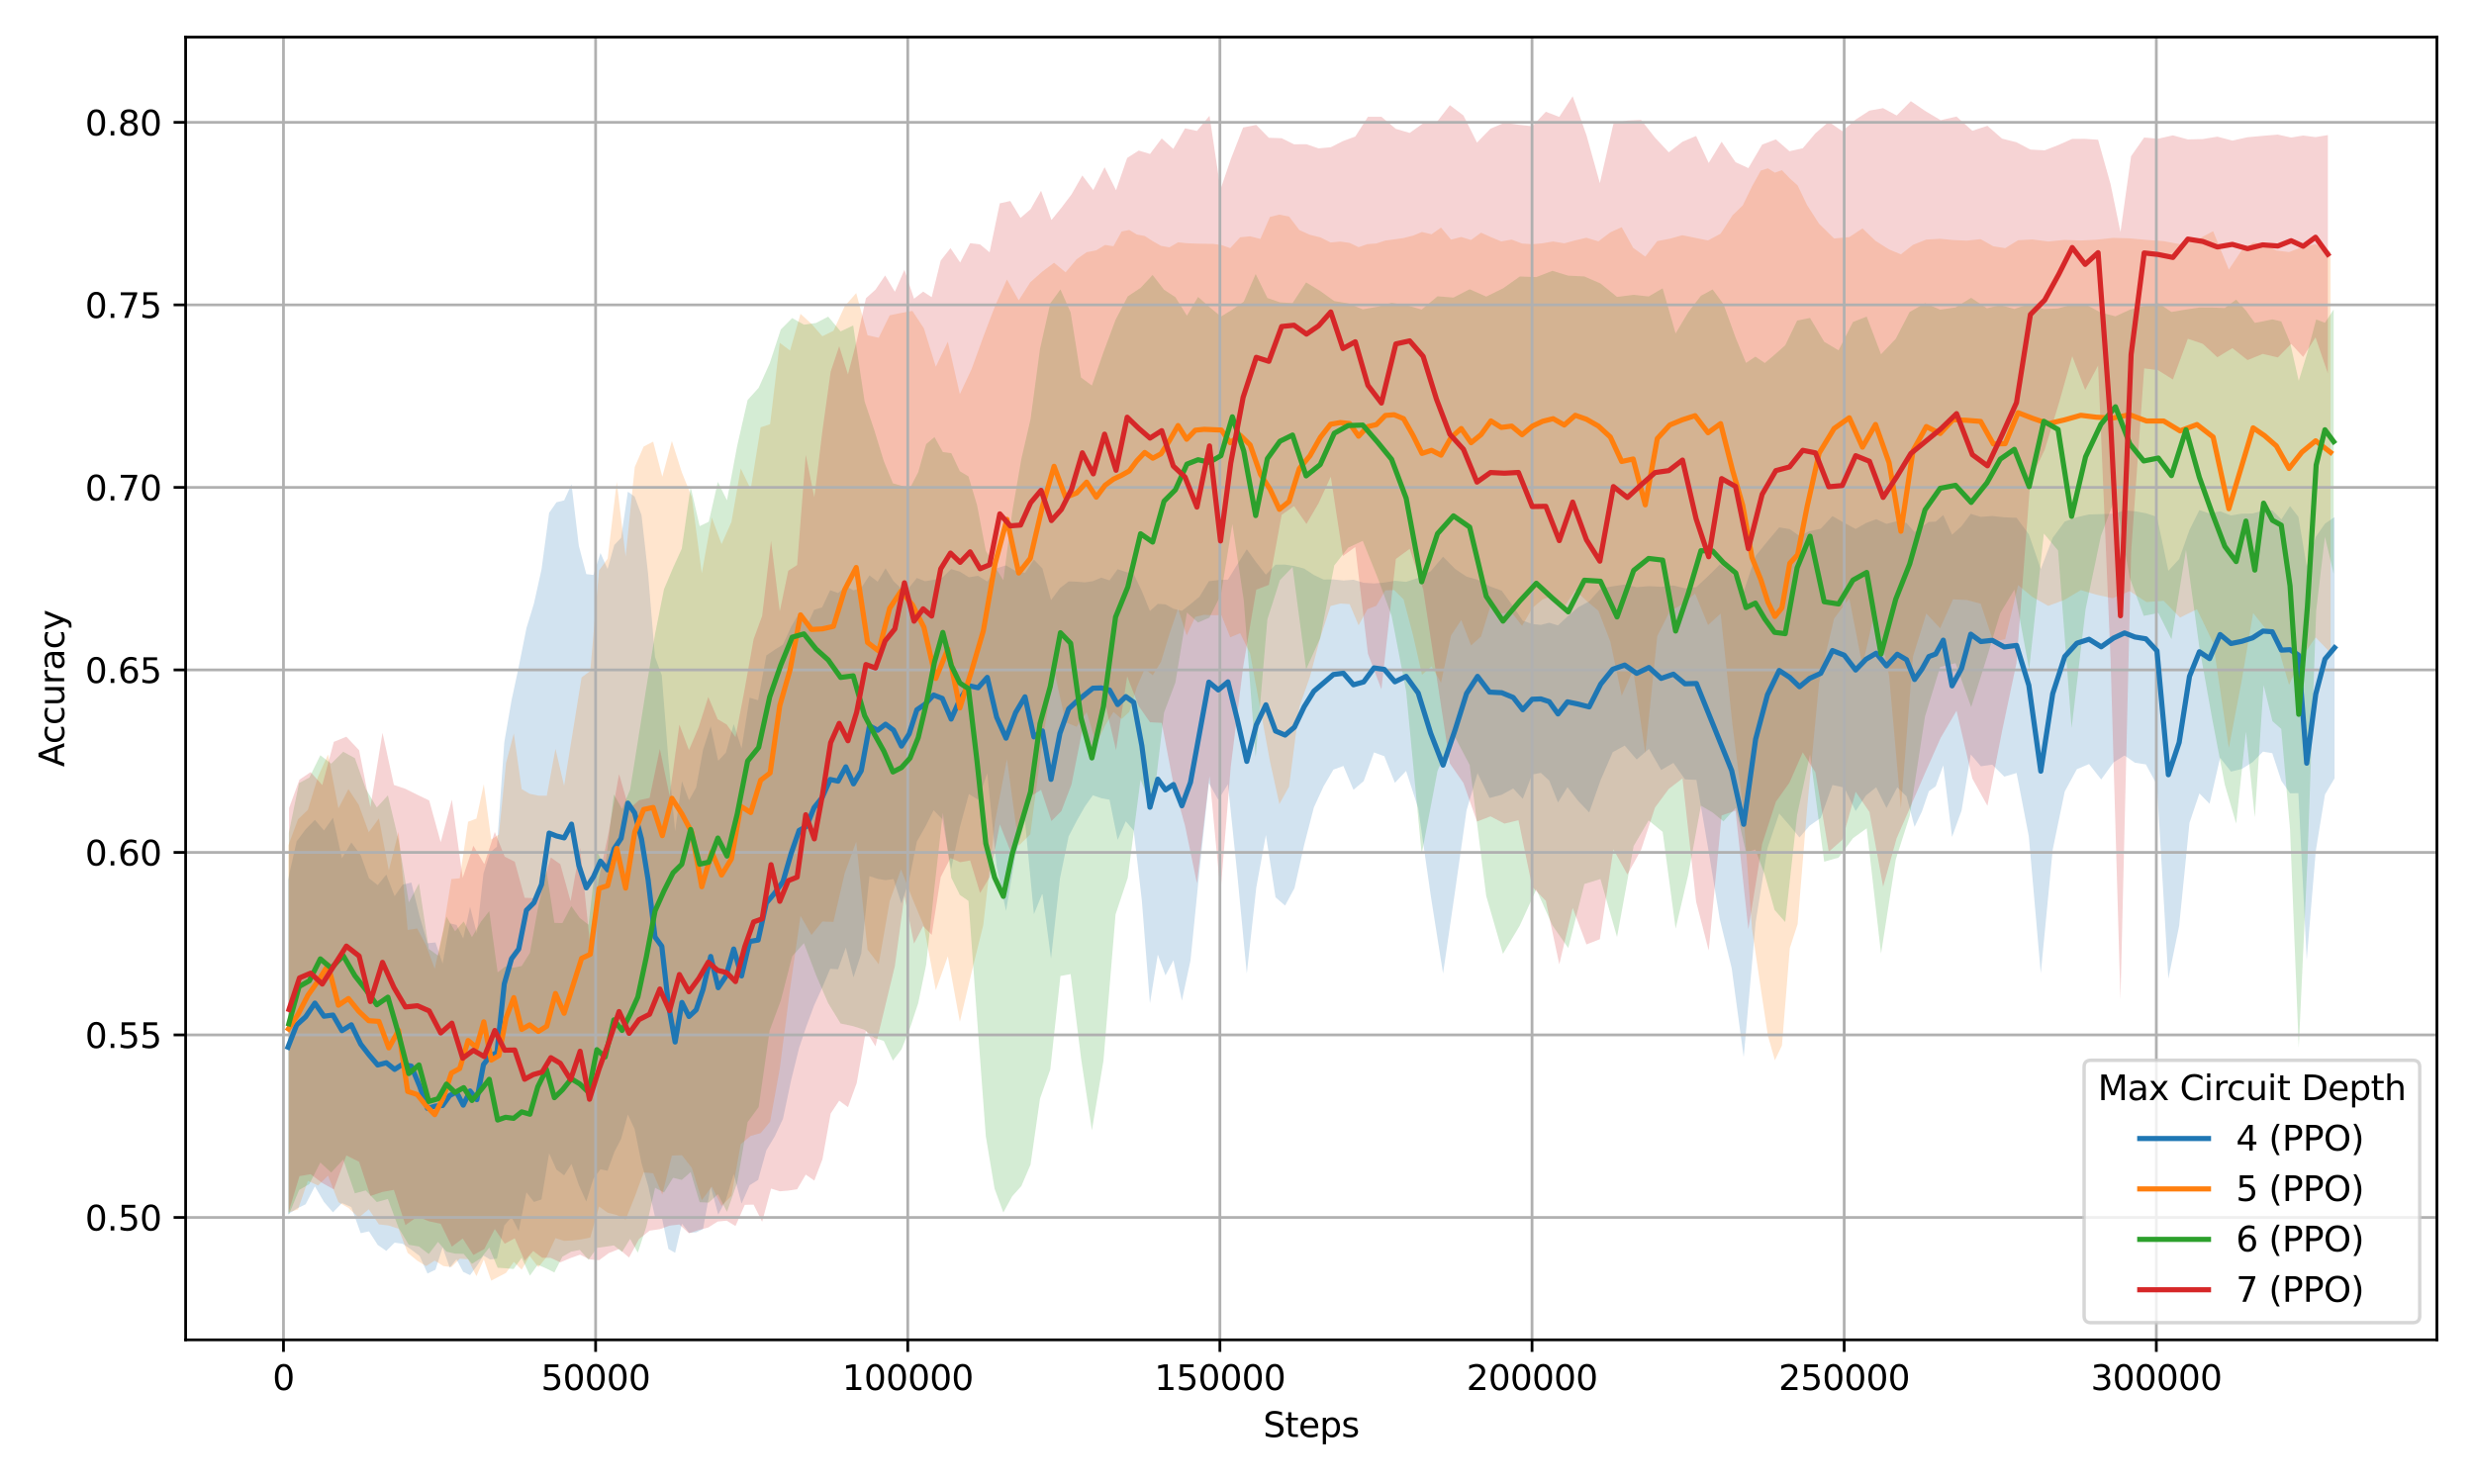 <?xml version="1.0" encoding="utf-8" standalone="no"?>
<!DOCTYPE svg PUBLIC "-//W3C//DTD SVG 1.1//EN"
  "http://www.w3.org/Graphics/SVG/1.1/DTD/svg11.dtd">
<svg xmlns:xlink="http://www.w3.org/1999/xlink" width="720pt" height="432pt" viewBox="0 0 720 432" xmlns="http://www.w3.org/2000/svg" version="1.1">
 <defs>
  <style type="text/css">*{stroke-linejoin: round; stroke-linecap: butt}</style>
 </defs>
 <g id="figure_1">
  <g id="patch_1">
   <path d="M 0 432 
L 720 432 
L 720 0 
L 0 0 
z
" style="fill: #ffffff"/>
  </g>
  <g id="axes_1">
   <g id="patch_2">
    <path d="M 54.02 390.04 
L 709.2 390.04 
L 709.2 10.8 
L 54.02 10.8 
z
" style="fill: #ffffff"/>
   </g>
   <g id="FillBetweenPolyCollection_1">
    <path d="M 83.801 256.141 
L 83.801 353.551 
L 86.335 351.839 
L 88.953 350.571 
L 91.641 345.35 
L 94.288 349.903 
L 96.902 352.925 
L 99.522 350.217 
L 102.254 351.392 
L 104.967 358.977 
L 107.389 358.46 
L 109.921 362.397 
L 112.423 364.147 
L 114.845 361.747 
L 117.196 362.067 
L 119.709 363.786 
L 122.121 365.621 
L 124.412 370.722 
L 126.736 369.618 
L 128.813 363.115 
L 130.886 369.017 
L 132.846 366.587 
L 134.81 370.26 
L 136.803 371.197 
L 138.773 368.503 
L 140.704 365.52 
L 142.655 366.641 
L 144.625 366.39 
L 146.761 356.73 
L 148.869 354.295 
L 150.962 358.385 
L 153.209 347.101 
L 155.387 349.891 
L 157.593 349.171 
L 159.81 335.731 
L 161.941 340.484 
L 164.184 342.15 
L 166.321 338.844 
L 168.456 344.976 
L 170.629 349.792 
L 172.711 343.107 
L 174.758 340.377 
L 176.815 340.822 
L 178.777 335.378 
L 180.757 331.539 
L 182.725 324.441 
L 184.687 328.679 
L 186.693 338.615 
L 188.615 345.155 
L 190.617 354.257 
L 192.598 354.326 
L 194.531 363.576 
L 196.477 364.699 
L 198.468 356.225 
L 200.521 358.879 
L 202.596 358.756 
L 204.601 357.78 
L 206.834 345.445 
L 209.02 353.572 
L 211.249 349.338 
L 213.526 341.753 
L 215.811 350.374 
L 218.153 345.029 
L 220.633 343.484 
L 223.02 334.892 
L 225.493 330.753 
L 227.87 325.666 
L 230.235 314.459 
L 232.566 305.034 
L 234.712 298.661 
L 236.925 292.688 
L 239.263 287.568 
L 241.603 282.011 
L 243.903 282.155 
L 246.147 275.823 
L 248.392 284.507 
L 250.643 277.592 
L 253.047 255.06 
L 255.422 255.843 
L 257.718 256.215 
L 260.04 255.904 
L 262.342 263.047 
L 264.584 256.239 
L 266.833 244.99 
L 269.239 240.759 
L 271.709 235.867 
L 274.233 238.474 
L 276.807 252.99 
L 279.36 240.762 
L 281.976 231.156 
L 284.656 232.796 
L 287.323 225.109 
L 290.039 252.059 
L 292.779 265.18 
L 295.564 248.709 
L 298.295 238.942 
L 300.891 266.112 
L 303.366 260.073 
L 305.871 279.053 
L 308.466 255.766 
L 311.006 243.467 
L 313.447 238.787 
L 315.738 234.768 
L 318.053 231.504 
L 320.506 232.359 
L 322.902 232.801 
L 325.26 244.498 
L 327.639 239.076 
L 329.946 241.807 
L 332.302 262.092 
L 334.662 292.117 
L 336.948 277.861 
L 339.186 283.947 
L 341.501 279.547 
L 343.957 291.314 
L 346.459 279.619 
L 349.097 253.339 
L 351.811 227.953 
L 354.562 232.832 
L 357.362 228.289 
L 360.1 254.708 
L 362.852 283.399 
L 365.608 258.385 
L 368.412 243.07 
L 371.219 261.222 
L 373.995 263.614 
L 376.729 258.548 
L 379.542 245.987 
L 382.369 235.048 
L 385.208 228.886 
L 388.053 224.041 
L 390.968 222.973 
L 393.896 229.921 
L 396.861 227.384 
L 399.872 219.029 
L 402.875 220.141 
L 405.947 227.881 
L 409.212 224.414 
L 412.735 235.262 
L 416.358 260.553 
L 419.969 283.399 
L 423.5 259.158 
L 426.812 235.874 
L 430.007 225.039 
L 433.487 232.298 
L 437.033 231.359 
L 440.387 229.521 
L 443.165 232.528 
L 445.906 225.45 
L 448.432 224.995 
L 450.881 227.236 
L 453.414 233.598 
L 456.173 229.144 
L 459.229 233.085 
L 462.494 236.509 
L 465.855 226.995 
L 469.333 218.974 
L 472.83 217.05 
L 476.32 221.101 
L 479.89 217.982 
L 483.444 224.149 
L 487.005 222.08 
L 490.382 226.866 
L 493.698 227.032 
L 497.115 247.011 
L 500.515 267.644 
L 503.965 281.838 
L 507.466 307.744 
L 510.934 268.537 
L 514.383 246.912 
L 517.795 236.823 
L 520.867 240.354 
L 523.705 243.793 
L 526.648 240.362 
L 529.878 238.103 
L 533.296 228.502 
L 536.729 229.258 
L 540.042 236.108 
L 543.052 231.563 
L 546.028 229.175 
L 549.02 235.197 
L 552.149 229.197 
L 554.852 231.838 
L 557.192 240.704 
L 559.325 236.235 
L 561.353 230.326 
L 563.342 228.909 
L 565.542 222.784 
L 568.097 243.648 
L 570.866 235.966 
L 573.542 219.634 
L 576.487 223.061 
L 579.799 222.596 
L 583.302 226.082 
L 586.881 225.019 
L 590.444 243.494 
L 593.925 283.342 
L 597.393 247.339 
L 600.896 230.413 
L 604.428 223.916 
L 607.971 222.419 
L 611.506 226.912 
L 615.089 221.943 
L 618.303 219.921 
L 621.313 222.026 
L 624.498 222.519 
L 627.729 228.475 
L 631.05 284.887 
L 634.193 269.52 
L 637.203 239.51 
L 640.089 230.972 
L 643.041 233.982 
L 646.111 220.589 
L 649.273 224.615 
L 652.401 223.862 
L 655.568 221.871 
L 658.598 218.805 
L 661.285 219.254 
L 663.947 227.324 
L 666.454 230.931 
L 668.883 230.893 
L 671.314 279.448 
L 673.947 247.764 
L 676.632 231.284 
L 679.419 226.573 
L 679.419 150.527 
L 679.419 150.527 
L 676.632 152.441 
L 673.947 156.295 
L 671.314 164.885 
L 668.883 150.438 
L 666.454 147.317 
L 663.947 151.187 
L 661.285 148.565 
L 658.598 148.62 
L 655.568 149.489 
L 652.401 149.532 
L 649.273 150.058 
L 646.111 148.837 
L 643.041 149.481 
L 640.089 148.49 
L 637.203 154.251 
L 634.193 162.744 
L 631.05 166.169 
L 627.729 150.461 
L 624.498 149.399 
L 621.313 148.843 
L 618.303 148.586 
L 615.089 149.549 
L 611.506 149.664 
L 607.971 149.761 
L 604.428 150.56 
L 600.896 151.837 
L 597.393 156.556 
L 593.925 165.648 
L 590.444 155.514 
L 586.881 150.736 
L 583.302 150.592 
L 579.799 150.208 
L 576.487 150.465 
L 573.542 149.595 
L 570.866 153.171 
L 568.097 155.655 
L 565.542 149.922 
L 563.342 151.864 
L 561.353 151.924 
L 559.325 153.328 
L 557.192 154.893 
L 554.852 152.248 
L 552.149 151.707 
L 549.02 152.497 
L 546.028 151.139 
L 543.052 152.261 
L 540.042 153.98 
L 536.729 152.204 
L 533.296 150.238 
L 529.878 153.92 
L 526.648 154.612 
L 523.705 156.035 
L 520.867 154.03 
L 517.795 153.527 
L 514.383 157.573 
L 510.934 161.824 
L 507.466 172.173 
L 503.965 166.791 
L 500.515 164.325 
L 497.115 167.706 
L 493.698 170.894 
L 490.382 171.257 
L 487.005 170.435 
L 483.444 170.825 
L 479.89 170.63 
L 476.32 170.921 
L 472.83 170.152 
L 469.333 170.687 
L 465.855 171.292 
L 462.494 175.06 
L 459.229 176.812 
L 456.173 179.474 
L 453.414 182.071 
L 450.881 181.283 
L 448.432 181.917 
L 445.906 181.659 
L 443.165 180.681 
L 440.387 176.538 
L 437.033 171.945 
L 433.487 170.646 
L 430.007 168.755 
L 426.812 167.856 
L 423.5 165.628 
L 419.969 162.049 
L 416.358 166.299 
L 412.735 168.239 
L 409.212 169.379 
L 405.947 169.061 
L 402.875 169.586 
L 399.872 169.845 
L 396.861 169.656 
L 393.896 168.759 
L 390.968 168.984 
L 388.053 168.671 
L 385.208 168.712 
L 382.369 167.371 
L 379.542 165.516 
L 376.729 164.795 
L 373.995 164.354 
L 371.219 164.384 
L 368.412 167.286 
L 365.608 163.712 
L 362.852 159.884 
L 360.1 164.273 
L 357.362 168.718 
L 354.562 168.865 
L 351.811 169.185 
L 349.097 173.677 
L 346.459 175.864 
L 343.957 177.812 
L 341.501 177.215 
L 339.186 175.931 
L 336.948 175.786 
L 334.662 177.863 
L 332.302 172.041 
L 329.946 167.106 
L 327.639 166.491 
L 325.26 165.694 
L 322.902 168.962 
L 320.506 168.158 
L 318.053 169.177 
L 315.738 169.521 
L 313.447 169.339 
L 311.006 169.25 
L 308.466 171.217 
L 305.871 174.692 
L 303.366 165.467 
L 300.891 162.904 
L 298.295 166.757 
L 295.564 166.206 
L 292.779 164.591 
L 290.039 165.413 
L 287.323 169.275 
L 284.656 167.622 
L 281.976 168.049 
L 279.36 166.412 
L 276.807 165.663 
L 274.233 168.142 
L 271.709 168.782 
L 269.239 169.203 
L 266.833 168.252 
L 264.584 171.04 
L 262.342 171.349 
L 260.04 169.178 
L 257.718 165.423 
L 255.422 169.337 
L 253.047 167.496 
L 250.643 171.136 
L 248.392 171.862 
L 246.147 170.642 
L 243.903 172.64 
L 241.603 171.8 
L 239.263 176.803 
L 236.925 177.521 
L 234.712 182.469 
L 232.566 178.458 
L 230.235 182.447 
L 227.87 187.637 
L 225.493 189.11 
L 223.02 190.809 
L 220.633 203.829 
L 218.153 203.104 
L 215.811 217.83 
L 213.526 210.775 
L 211.249 219.096 
L 209.02 221.486 
L 206.834 211.411 
L 204.601 218.262 
L 202.596 229.225 
L 200.521 232.939 
L 198.468 227.426 
L 196.477 241.976 
L 194.531 221.289 
L 192.598 196.595 
L 190.617 191.252 
L 188.615 167.099 
L 186.693 149.927 
L 184.687 144.548 
L 182.725 143.144 
L 180.757 156.577 
L 178.777 158.641 
L 176.815 165.627 
L 174.758 160.988 
L 172.711 167.376 
L 170.629 167.119 
L 168.456 158.882 
L 166.321 140.974 
L 164.184 145.671 
L 161.941 146.222 
L 159.81 149.302 
L 157.593 165.772 
L 155.387 175.71 
L 153.209 182.863 
L 150.962 194.143 
L 148.869 203.874 
L 146.761 216.099 
L 144.625 246.483 
L 142.655 248.101 
L 140.704 254.273 
L 138.773 271.722 
L 136.803 263.978 
L 134.81 273.179 
L 132.846 269.244 
L 130.886 268.782 
L 128.813 280.488 
L 126.736 274.346 
L 124.412 274.587 
L 122.121 266.766 
L 119.709 256.926 
L 117.196 257.53 
L 114.845 260.866 
L 112.423 254.597 
L 109.921 257.659 
L 107.389 255.66 
L 104.967 248.911 
L 102.254 245.247 
L 99.522 249.833 
L 96.902 238.04 
L 94.288 241.751 
L 91.641 238.662 
L 88.953 241.41 
L 86.335 244.899 
L 83.801 256.141 
z
" clip-path="url(#pfa0e189e82)" style="fill: #1f77b4; fill-opacity: 0.2"/>
   </g>
   <g id="FillBetweenPolyCollection_2">
    <path d="M 83.923 246.074 
L 83.923 352.959 
L 86.737 352.05 
L 89.595 343.748 
L 92.563 345.104 
L 95.474 342.24 
L 98.49 349.956 
L 101.406 351.629 
L 104.402 354.467 
L 107.316 352.018 
L 110.267 356.422 
L 113.155 356.757 
L 115.995 357.711 
L 118.651 364.73 
L 121.424 366.98 
L 124.002 368.572 
L 126.524 366.966 
L 129.036 368.558 
L 131.364 368.841 
L 133.787 366.411 
L 136.225 366.576 
L 138.654 371.495 
L 140.8 366.629 
L 142.955 372.802 
L 145.19 371.631 
L 147.284 370.529 
L 149.53 367.337 
L 151.825 369.6 
L 154.139 365.602 
L 156.677 368.891 
L 159.132 365.834 
L 161.657 360.424 
L 164.164 361.214 
L 166.63 361.1 
L 169.259 360.769 
L 171.788 360.267 
L 174.337 351.223 
L 176.85 353.02 
L 179.489 353.704 
L 182.073 355.022 
L 184.733 348.398 
L 187.318 341.3 
L 190.081 341.547 
L 192.75 347.765 
L 195.534 336.396 
L 198.441 336.282 
L 201.331 339.96 
L 204.238 349.387 
L 207.161 345.425 
L 209.996 351.067 
L 212.866 348.109 
L 215.571 333.052 
L 218.477 330.664 
L 221.369 329.853 
L 224.121 326.547 
L 226.93 311.091 
L 229.926 287.937 
L 232.973 266.625 
L 236.167 272.181 
L 239.325 268.258 
L 242.555 268.373 
L 245.838 254.164 
L 249.181 245.08 
L 252.487 276.45 
L 255.727 280.689 
L 258.928 262.318 
L 262.222 253.07 
L 265.532 261.575 
L 268.875 269.581 
L 272.345 288.228 
L 275.843 278.393 
L 279.344 297.456 
L 282.748 283.112 
L 286.17 269.259 
L 289.6 239.033 
L 293.046 221.04 
L 296.478 246.184 
L 299.843 242.882 
L 303.319 216.199 
L 306.761 195.011 
L 310.119 210.265 
L 313.324 211.572 
L 316.243 207.296 
L 319.049 216.599 
L 321.599 211.244 
L 324.045 207.259 
L 326.429 209.289 
L 328.649 207.238 
L 330.865 199.977 
L 333.144 194.738 
L 335.496 196.568 
L 337.871 192.689 
L 340.327 184.567 
L 342.842 177.207 
L 345.354 184.954 
L 347.86 179.572 
L 350.4 178.979 
L 352.916 179.102 
L 355.447 179.065 
L 358.027 185.517 
L 360.926 184.324 
L 363.819 190.243 
L 366.804 206.509 
L 369.598 221.666 
L 372.334 234.074 
L 375.143 228.997 
L 378.15 205.81 
L 381.226 197.008 
L 384.278 185.471 
L 387.23 176.417 
L 390.061 175.69 
L 392.777 175.866 
L 395.39 182.035 
L 397.971 177.342 
L 400.568 176.327 
L 403.171 171.857 
L 405.729 171.765 
L 408.469 174.462 
L 411.218 184.86 
L 413.84 196.455 
L 416.617 193.983 
L 419.383 198.752 
L 422.297 184.987 
L 425.258 180.505 
L 428.116 187.897 
L 431.019 185.301 
L 433.894 176.04 
L 436.908 178.555 
L 439.938 178.339 
L 442.963 182.203 
L 445.988 176.96 
L 448.948 174.478 
L 452.009 173.455 
L 455.247 176.625 
L 458.448 171.816 
L 461.689 174.871 
L 465.172 177.792 
L 468.655 186.812 
L 471.956 202.541 
L 475.299 195.078 
L 478.816 219.23 
L 482.317 185.148 
L 485.951 177.928 
L 489.612 175.935 
L 493.309 172.784 
L 497.09 181.96 
L 500.747 178.625 
L 504.214 211.156 
L 507.192 234.496 
L 509.877 270.356 
L 512.435 287.793 
L 514.502 301.457 
L 516.537 308.664 
L 518.59 304.371 
L 520.885 276.01 
L 523.156 269.015 
L 525.932 235.099 
L 529.408 198.71 
L 533.766 180.071 
L 538.192 174.206 
L 542.031 193.858 
L 545.824 177.008 
L 549.776 196.785 
L 553.206 235.275 
L 556.733 191.132 
L 560.61 178.606 
L 564.625 182.901 
L 568.384 174.472 
L 572.356 174.649 
L 576.42 175.739 
L 580.11 186.784 
L 583.558 186.072 
L 587.326 170.341 
L 591.438 173.755 
L 596.105 176.368 
L 600.816 174.636 
L 605.574 171.773 
L 610.075 173.118 
L 614.873 174.14 
L 619.776 172.07 
L 624.68 175.262 
L 629.676 174.896 
L 634.46 179.782 
L 639.378 177.347 
L 644.078 187.137 
L 648.653 217.722 
L 652.279 198.775 
L 655.722 178.457 
L 659.053 182.643 
L 662.475 186.702 
L 666.176 199.364 
L 669.895 191.322 
L 673.914 185.55 
L 678.255 190.07 
L 678.255 73.325 
L 678.255 73.325 
L 673.914 71.089 
L 669.895 71.942 
L 666.176 73.378 
L 662.475 72.922 
L 659.053 71.011 
L 655.722 70.639 
L 652.279 73.016 
L 648.653 78.469 
L 644.078 67.305 
L 639.378 69.814 
L 634.46 71.085 
L 629.676 70.199 
L 624.68 69.833 
L 619.776 69.385 
L 614.873 69.249 
L 610.075 69.779 
L 605.574 70.009 
L 600.816 69.836 
L 596.105 70.302 
L 591.438 69.7 
L 587.326 69.933 
L 583.558 72.24 
L 580.11 71.692 
L 576.42 69.618 
L 572.356 70.052 
L 568.384 69.869 
L 564.625 69.507 
L 560.61 69.736 
L 556.733 71.28 
L 553.206 74.035 
L 549.776 72.612 
L 545.824 70.12 
L 542.031 66.487 
L 538.192 69.019 
L 533.766 69.418 
L 529.408 65.144 
L 525.932 59.748 
L 523.156 53.971 
L 520.885 51.928 
L 518.59 49.542 
L 516.537 50.267 
L 514.502 49.012 
L 512.435 49.656 
L 509.877 54.27 
L 507.192 59.794 
L 504.214 62.668 
L 500.747 68.011 
L 497.09 69.989 
L 493.309 69.228 
L 489.612 68.471 
L 485.951 69.495 
L 482.317 70.179 
L 478.816 74.699 
L 475.299 72.155 
L 471.956 66.135 
L 468.655 67.63 
L 465.172 70.255 
L 461.689 69.207 
L 458.448 69.966 
L 455.247 70.831 
L 452.009 70.295 
L 448.948 70.814 
L 445.988 71.087 
L 442.963 70.894 
L 439.938 69.74 
L 436.908 70.278 
L 433.894 69.022 
L 431.019 67.731 
L 428.116 69.857 
L 425.258 68.985 
L 422.297 69.751 
L 419.383 66.25 
L 416.617 68.199 
L 413.84 67.531 
L 411.218 68.598 
L 408.469 69.289 
L 405.729 69.689 
L 403.171 70.024 
L 400.568 70.867 
L 397.971 71.065 
L 395.39 71.948 
L 392.777 70.705 
L 390.061 70.323 
L 387.23 70.58 
L 384.278 69.102 
L 381.226 68.355 
L 378.15 66.965 
L 375.143 63.029 
L 372.334 62.478 
L 369.598 63.145 
L 366.804 69.545 
L 363.819 68.79 
L 360.926 69.069 
L 358.027 72.238 
L 355.447 71.31 
L 352.916 70.978 
L 350.4 70.97 
L 347.86 70.902 
L 345.354 70.799 
L 342.842 70.544 
L 340.327 72.007 
L 337.871 71.558 
L 335.496 70.205 
L 333.144 68.69 
L 330.865 68.273 
L 328.649 66.947 
L 326.429 67.389 
L 324.045 71.682 
L 321.599 71.304 
L 319.049 72.869 
L 316.243 73.416 
L 313.324 75.47 
L 310.119 79.269 
L 306.761 76.485 
L 303.319 79.074 
L 299.843 82.17 
L 296.478 87.428 
L 293.046 81.35 
L 289.6 89.037 
L 286.17 98.035 
L 282.748 107.468 
L 279.344 114.736 
L 275.843 99.462 
L 272.345 106.746 
L 268.875 95.581 
L 265.532 90.502 
L 262.222 91.102 
L 258.928 91.792 
L 255.727 98.313 
L 252.487 97.6 
L 249.181 85.318 
L 245.838 89.123 
L 242.555 96.297 
L 239.325 97.888 
L 236.167 94.293 
L 232.973 91.355 
L 229.926 102.052 
L 226.93 99.789 
L 224.121 123.492 
L 221.369 124.384 
L 218.477 142.398 
L 215.571 136.37 
L 212.866 151.945 
L 209.996 158.399 
L 207.161 150.66 
L 204.238 166.9 
L 201.331 144.712 
L 198.441 137.535 
L 195.534 128.369 
L 192.75 138.776 
L 190.081 128.563 
L 187.318 129.992 
L 184.733 135.946 
L 182.073 162.053 
L 179.489 140.282 
L 176.85 162.612 
L 174.337 166.048 
L 171.788 195.311 
L 169.259 197.203 
L 166.63 213.467 
L 164.164 228.734 
L 161.657 217.98 
L 159.132 231.625 
L 156.677 231.618 
L 154.139 231.069 
L 151.825 229.728 
L 149.53 213.494 
L 147.284 222.075 
L 145.19 242.948 
L 142.955 244.4 
L 140.8 228.304 
L 138.654 238.295 
L 136.225 239.213 
L 133.787 255.677 
L 131.364 255.904 
L 129.036 270.388 
L 126.524 282.016 
L 124.002 275.163 
L 121.424 270.293 
L 118.651 270.707 
L 115.995 242.174 
L 113.155 253.362 
L 110.267 238.249 
L 107.316 242.259 
L 104.402 234.301 
L 101.406 229.727 
L 98.49 235.303 
L 95.474 219.634 
L 92.563 226.052 
L 89.595 235.771 
L 86.737 238.489 
L 83.923 246.074 
z
" clip-path="url(#pfa0e189e82)" style="fill: #ff7f0e; fill-opacity: 0.2"/>
   </g>
   <g id="FillBetweenPolyCollection_3">
    <path d="M 84.05 242.461 
L 84.05 353.62 
L 87.046 346.42 
L 90.034 344.678 
L 93.227 338.407 
L 96.386 341.341 
L 99.887 337.558 
L 103.275 347.378 
L 106.44 346.54 
L 109.662 349.925 
L 112.885 349.033 
L 116.017 357.475 
L 118.971 362.367 
L 121.934 362.857 
L 124.787 365.055 
L 127.479 361.523 
L 129.917 364.35 
L 132.435 364.929 
L 134.948 365.012 
L 137.354 367.916 
L 139.975 366.224 
L 142.386 363.163 
L 144.833 369.052 
L 147.132 369.198 
L 149.474 369.42 
L 151.826 366.139 
L 154.217 371.344 
L 156.51 368.187 
L 159.017 369.263 
L 161.339 370.429 
L 163.681 365.821 
L 166.268 364.34 
L 168.732 363.862 
L 171.286 366.732 
L 173.71 363.261 
L 176.112 362.93 
L 178.659 362.547 
L 181.032 364.448 
L 183.376 360.642 
L 185.625 364.656 
L 188.108 357.035 
L 190.646 345.775 
L 193.245 347.138 
L 195.877 342.867 
L 198.412 343.475 
L 200.995 341.198 
L 203.615 349.97 
L 206.277 350.07 
L 208.918 347.631 
L 211.571 352.773 
L 214.538 344.28 
L 217.583 326.649 
L 220.795 322.265 
L 224 299.956 
L 227.225 291.307 
L 230.551 278.379 
L 233.963 274.553 
L 237.488 283.867 
L 241.025 292.038 
L 244.642 297.944 
L 248.302 298.726 
L 251.628 299.783 
L 254.461 302.135 
L 257.217 303.032 
L 259.869 308.747 
L 262.351 305.479 
L 264.831 299.28 
L 267.22 292.036 
L 269.535 280.811 
L 271.96 258.261 
L 274.387 236.62 
L 276.857 255.54 
L 279.34 260.524 
L 281.849 262.257 
L 284.355 296.391 
L 286.902 330.769 
L 289.447 346.018 
L 291.996 352.968 
L 294.587 348.229 
L 297.232 345.291 
L 299.914 339.033 
L 302.672 319.794 
L 305.657 311.344 
L 308.618 284.118 
L 311.581 283.564 
L 314.617 308.094 
L 317.77 329.051 
L 321.134 308.756 
L 324.661 266.168 
L 328.211 255.499 
L 331.93 226.949 
L 335.445 235.561 
L 338.765 207.455 
L 342.073 198.664 
L 345.423 178.325 
L 348.676 181.218 
L 351.966 179.781 
L 355.318 173.145 
L 358.646 152.542 
L 361.969 174.79 
L 365.434 220.387 
L 368.842 180.298 
L 372.487 168.893 
L 376.164 165.053 
L 380.11 194.86 
L 384.216 185.776 
L 388.31 164.598 
L 392.359 159.43 
L 396.598 157.438 
L 400.922 168.16 
L 404.984 179.23 
L 409.228 201.252 
L 413.745 248.61 
L 418.358 224.432 
L 422.993 213.699 
L 427.709 222.68 
L 432.531 260.814 
L 437.402 277.665 
L 442.311 269.422 
L 447.109 258.913 
L 451.78 269.364 
L 456.402 275.964 
L 461.091 257.333 
L 465.772 255.885 
L 470.604 272.763 
L 475.439 246.282 
L 479.796 238.816 
L 483.876 242.17 
L 487.65 270.337 
L 491.322 254.657 
L 495.017 234.526 
L 498.42 236.528 
L 501.57 239.096 
L 505.151 235.174 
L 508.142 248.105 
L 510.867 247.31 
L 513.61 254.703 
L 516.441 264.874 
L 519.544 268.42 
L 523.012 237.229 
L 526.766 219.646 
L 530.89 250.841 
L 535.076 249.666 
L 539.26 244.01 
L 543.259 241.119 
L 547.429 277.618 
L 551.718 250.209 
L 555.768 237.554 
L 560.239 208.546 
L 564.639 194.153 
L 569.109 193.044 
L 573.66 205.828 
L 578.249 191.351 
L 582.115 178.52 
L 586.236 171.648 
L 590.54 194.854 
L 594.819 155.313 
L 598.95 160.259 
L 602.898 211.922 
L 606.961 177.334 
L 611.428 155.983 
L 615.656 144.747 
L 619.802 168.164 
L 623.888 179.283 
L 628.132 178.422 
L 631.951 186.092 
L 636.181 160.103 
L 640.063 188.345 
L 643.8 209.22 
L 647.483 228.437 
L 650.781 239.739 
L 653.626 212.977 
L 656.209 237.915 
L 658.765 199.433 
L 661.347 209.953 
L 663.911 212.205 
L 666.46 241.368 
L 668.996 305.014 
L 671.529 250.326 
L 674.069 177.753 
L 676.618 156.256 
L 679.161 167.035 
L 679.161 90.096 
L 679.161 90.096 
L 676.618 93.955 
L 674.069 92.989 
L 671.529 102.571 
L 668.996 110.851 
L 666.46 99.656 
L 663.911 93.563 
L 661.347 92.962 
L 658.765 93.512 
L 656.209 93.991 
L 653.626 90.397 
L 650.781 87.216 
L 647.483 89.663 
L 643.8 89.53 
L 640.063 89.514 
L 636.181 90.108 
L 631.951 90.815 
L 628.132 88.253 
L 623.888 89.097 
L 619.802 90.181 
L 615.656 92.083 
L 611.428 91.015 
L 606.961 88.619 
L 602.898 88.697 
L 598.95 89.788 
L 594.819 89.979 
L 590.54 88.481 
L 586.236 89.944 
L 582.115 88.811 
L 578.249 89.755 
L 573.66 86.691 
L 569.109 89.504 
L 564.639 90.133 
L 560.239 88.268 
L 555.768 90.811 
L 551.718 98.62 
L 547.429 103.123 
L 543.259 92.165 
L 539.26 93.734 
L 535.076 101.984 
L 530.89 99.497 
L 526.766 92.55 
L 523.012 93.334 
L 519.544 100.514 
L 516.441 103.273 
L 513.61 105.671 
L 510.867 103.816 
L 508.142 105.644 
L 505.151 98.406 
L 501.57 88.515 
L 498.42 84.261 
L 495.017 86.099 
L 491.322 90.893 
L 487.65 97.056 
L 483.876 83.931 
L 479.796 86.302 
L 475.439 85.822 
L 470.604 86.43 
L 465.772 82.515 
L 461.091 80.477 
L 456.402 80.245 
L 451.78 78.843 
L 447.109 80.668 
L 442.311 80.49 
L 437.402 83.955 
L 432.531 86.343 
L 427.709 84.203 
L 422.993 86.625 
L 418.358 86.255 
L 413.745 90.118 
L 409.228 88.807 
L 404.984 88.167 
L 400.922 89.299 
L 396.598 90.051 
L 392.359 88.322 
L 388.31 87.647 
L 384.216 84.703 
L 380.11 82.211 
L 376.164 88.241 
L 372.487 88.009 
L 368.842 86.738 
L 365.434 79.773 
L 361.969 87.818 
L 358.646 90.126 
L 355.318 92.152 
L 351.966 89.353 
L 348.676 86.441 
L 345.423 91.892 
L 342.073 86.508 
L 338.765 84.342 
L 335.445 80.046 
L 331.93 83.805 
L 328.211 86.279 
L 324.661 93.091 
L 321.134 102.55 
L 317.77 112.232 
L 314.617 109.903 
L 311.581 90.946 
L 308.618 84.259 
L 305.657 88.32 
L 302.672 101.549 
L 299.914 122.026 
L 297.232 133.641 
L 294.587 148.971 
L 291.996 168.895 
L 289.447 164.826 
L 286.902 160.331 
L 284.355 147.056 
L 281.849 138.686 
L 279.34 137.172 
L 276.857 131.924 
L 274.387 131.592 
L 271.96 127.235 
L 269.535 129.282 
L 267.22 137.473 
L 264.831 142.101 
L 262.351 141.412 
L 259.869 140.702 
L 257.217 134.249 
L 254.461 125.275 
L 251.628 116.869 
L 248.302 94.739 
L 244.642 96.473 
L 241.025 92.179 
L 237.488 94.02 
L 233.963 94.512 
L 230.551 92.588 
L 227.225 95.927 
L 224 105.775 
L 220.795 112.885 
L 217.583 116.437 
L 214.538 129.799 
L 211.571 145.641 
L 208.918 140.288 
L 206.277 151.885 
L 203.615 153.166 
L 200.995 141.736 
L 198.412 159.727 
L 195.877 165.287 
L 193.245 171.511 
L 190.646 184.517 
L 188.108 200.084 
L 185.625 215.814 
L 183.376 229.864 
L 181.032 235.47 
L 178.659 231.239 
L 176.112 252.468 
L 173.71 247.873 
L 171.286 269.197 
L 168.732 267.213 
L 166.268 263.75 
L 163.681 268.698 
L 161.339 268.648 
L 159.017 253.351 
L 156.51 264.561 
L 154.217 277.375 
L 151.826 281.203 
L 149.474 281.693 
L 147.132 281.292 
L 144.833 283.045 
L 142.386 265.222 
L 139.975 268.294 
L 137.354 272.801 
L 134.948 268.228 
L 132.435 271.098 
L 129.917 266.824 
L 127.479 278.177 
L 124.787 276.22 
L 121.934 257.166 
L 118.971 262.674 
L 116.017 244.608 
L 112.885 231.536 
L 109.662 235.071 
L 106.44 229.601 
L 103.275 220.695 
L 99.887 218.839 
L 96.386 222.304 
L 93.227 219.86 
L 90.034 226.347 
L 87.046 227.95 
L 84.05 242.461 
z
" clip-path="url(#pfa0e189e82)" style="fill: #2ca02c; fill-opacity: 0.2"/>
   </g>
   <g id="FillBetweenPolyCollection_4">
    <path d="M 84.113 235.237 
L 84.113 352.481 
L 87.157 342.387 
L 90.4 341.824 
L 93.795 344.389 
L 97.153 346.247 
L 100.805 336.362 
L 104.507 338.205 
L 107.792 348.147 
L 111.319 346.975 
L 114.634 346.39 
L 117.999 356.638 
L 121.5 354.171 
L 124.907 355.55 
L 128.255 356.242 
L 131.505 362.909 
L 134.652 360.537 
L 137.762 365.332 
L 140.938 363.62 
L 143.998 357.772 
L 146.885 362.055 
L 149.806 360.48 
L 152.684 367.016 
L 155.186 364.173 
L 157.771 366.133 
L 160.3 366.175 
L 163.06 367.476 
L 166.05 366.22 
L 168.826 365.233 
L 171.563 366.605 
L 174.346 366.85 
L 177.184 364.777 
L 180.163 363.6 
L 183.083 366.073 
L 185.965 360.707 
L 189.04 358.247 
L 192.033 357.812 
L 194.863 356.791 
L 197.721 356.452 
L 200.497 359.034 
L 203.346 358.051 
L 206.124 357.327 
L 208.867 355.596 
L 211.494 355.35 
L 214.045 356.913 
L 216.754 350.741 
L 219.318 350.674 
L 221.8 355.67 
L 224.392 346.005 
L 226.939 346.789 
L 229.403 346.592 
L 231.988 346.2 
L 234.494 341.935 
L 236.986 343.678 
L 239.35 337.456 
L 241.743 324.165 
L 244.228 320.406 
L 246.777 322.299 
L 249.317 315.325 
L 252.008 300.087 
L 254.793 304.588 
L 257.598 292.945 
L 260.431 281.21 
L 263.209 260.777 
L 266.006 274.693 
L 268.655 269.582 
L 271.146 272.15 
L 273.766 255.349 
L 276.613 249.775 
L 279.429 250.995 
L 282.336 250.484 
L 285.232 259.965 
L 287.999 255.377 
L 290.97 239.98 
L 294.018 247.647 
L 297.003 242.273 
L 299.932 231.818 
L 302.977 229.93 
L 305.995 239.019 
L 308.885 236.124 
L 311.832 228.372 
L 314.988 212.544 
L 318.175 220.545 
L 321.46 204.093 
L 324.797 218.4 
L 328.038 196.918 
L 331.396 205.562 
L 334.681 210.247 
L 338.091 210.437 
L 341.454 227.983 
L 344.869 240.363 
L 348.338 257.127 
L 351.997 225.925 
L 355.202 259.83 
L 358.181 223.223 
L 361.777 194.231 
L 365.607 171.672 
L 369.271 170.257 
L 372.996 149.86 
L 376.593 147.332 
L 380.217 152.538 
L 383.735 146.507 
L 387.29 138.773 
L 390.828 161.845 
L 394.425 159.237 
L 398.104 190.324 
L 402.03 200.674 
L 406.231 162.711 
L 410.255 159.765 
L 414.172 171.566 
L 418.058 196.789 
L 421.953 222.246 
L 425.9 227.943 
L 429.842 239.168 
L 433.772 237.641 
L 437.82 239.758 
L 441.915 238.77 
L 445.919 258.156 
L 449.876 262.244 
L 453.795 280.725 
L 457.692 264.283 
L 461.709 274.931 
L 465.595 273.413 
L 469.543 247.238 
L 473.613 254.567 
L 477.61 247.373 
L 481.656 235.069 
L 485.664 229.65 
L 489.654 226.596 
L 493.609 262.443 
L 497.279 276.692 
L 501.036 237.387 
L 505.082 235.997 
L 508.818 270.505 
L 512.833 245.703 
L 516.826 233.412 
L 520.785 227.836 
L 524.651 219.019 
L 528.341 224.869 
L 532.218 247.95 
L 536.155 244.494 
L 540.051 230.498 
L 544.071 236.378 
L 548.036 258.114 
L 551.982 244.005 
L 556.111 234.565 
L 560.27 224.976 
L 564.779 214.8 
L 569.412 206.892 
L 574.007 226.638 
L 578.4 234.564 
L 582.644 212.875 
L 586.852 192.997 
L 590.909 139.563 
L 595.069 130.919 
L 599.163 117.493 
L 603.074 103.687 
L 606.841 113.497 
L 610.6 106.415 
L 614.23 191.798 
L 617.111 290.97 
L 620.209 160.923 
L 624.013 107.235 
L 628.059 107.761 
L 632.371 110.483 
L 636.726 98.612 
L 641.073 100.091 
L 645.31 104.002 
L 649.68 101.347 
L 654.105 104.824 
L 658.511 103.025 
L 662.922 104.044 
L 666.787 100.108 
L 670.284 103.907 
L 673.878 98.201 
L 677.47 108.727 
L 677.47 39.323 
L 677.47 39.323 
L 673.878 39.913 
L 670.284 39.454 
L 666.787 40.039 
L 662.922 39.185 
L 658.511 39.548 
L 654.105 39.947 
L 649.68 40.931 
L 645.31 39.785 
L 641.073 40.482 
L 636.726 40.584 
L 632.371 39.404 
L 628.059 40.387 
L 624.013 40.029 
L 620.209 45.472 
L 617.111 67.534 
L 614.23 53.592 
L 610.6 40.685 
L 606.841 40.425 
L 603.074 40.428 
L 599.163 42.168 
L 595.069 43.762 
L 590.909 43.547 
L 586.852 41.407 
L 582.644 40.354 
L 578.4 36.636 
L 574.007 38.069 
L 569.412 33.939 
L 564.779 34.985 
L 560.27 32.287 
L 556.111 29.453 
L 551.982 33.624 
L 548.036 31.485 
L 544.071 32.199 
L 540.051 34.799 
L 536.155 38.186 
L 532.218 35.451 
L 528.341 38.789 
L 524.651 43.163 
L 520.785 44.021 
L 516.826 40.577 
L 512.833 42.092 
L 508.818 48.939 
L 505.082 47.207 
L 501.036 41.258 
L 497.279 47.443 
L 493.609 39.587 
L 489.654 41.26 
L 485.664 44.339 
L 481.656 40.067 
L 477.61 34.913 
L 473.613 35.098 
L 469.543 36.064 
L 465.595 53.312 
L 461.709 39.364 
L 457.692 28.038 
L 453.795 34.029 
L 449.876 32.537 
L 445.919 36.756 
L 441.915 36.301 
L 437.82 35.739 
L 433.772 37.463 
L 429.842 41.511 
L 425.9 33.616 
L 421.953 30.621 
L 418.058 35.647 
L 414.172 35.911 
L 410.255 38.693 
L 406.231 37.519 
L 402.03 33.992 
L 398.104 34.011 
L 394.425 39.746 
L 390.828 41.074 
L 387.29 42.861 
L 383.735 43.194 
L 380.217 41.985 
L 376.593 42.01 
L 372.996 40.236 
L 369.271 40.107 
L 365.607 36.363 
L 361.777 37.122 
L 358.181 46.37 
L 355.202 55.121 
L 351.997 33.699 
L 348.338 38.113 
L 344.869 37.364 
L 341.454 43.349 
L 338.091 40.298 
L 334.681 44.818 
L 331.396 43.829 
L 328.038 45.98 
L 324.797 55.391 
L 321.46 48.676 
L 318.175 55.346 
L 314.988 51.08 
L 311.832 56.603 
L 308.885 60.494 
L 305.995 64.059 
L 302.977 55.537 
L 299.932 60.897 
L 297.003 63.429 
L 294.018 58.514 
L 290.97 59.196 
L 287.999 73.447 
L 285.232 71.155 
L 282.336 70.796 
L 279.429 76.419 
L 276.613 72.227 
L 273.766 75.869 
L 271.146 86.519 
L 268.655 84.889 
L 266.006 86.96 
L 263.209 78.541 
L 260.431 84.937 
L 257.598 80.187 
L 254.793 84.319 
L 252.008 86.819 
L 249.317 99.262 
L 246.777 108.981 
L 244.228 100.772 
L 241.743 108.197 
L 239.35 125.374 
L 236.986 144.733 
L 234.494 132.406 
L 231.988 164.48 
L 229.403 166.153 
L 226.939 177.96 
L 224.392 157.427 
L 221.8 179.279 
L 219.318 186.079 
L 216.754 200.409 
L 214.045 214.571 
L 211.494 210.92 
L 208.867 209.362 
L 206.124 202.875 
L 203.346 211.629 
L 200.497 218.353 
L 197.721 210.932 
L 194.863 231.649 
L 192.033 218.001 
L 189.04 232.258 
L 185.965 232.947 
L 183.083 235.551 
L 180.163 225.332 
L 177.184 242.061 
L 174.346 255.501 
L 171.563 273.391 
L 168.826 246.82 
L 166.05 262.329 
L 163.06 251.562 
L 160.3 249.617 
L 157.771 258.022 
L 155.186 261.458 
L 152.684 261.337 
L 149.806 250.851 
L 146.885 249.375 
L 143.998 242.179 
L 140.938 251.548 
L 137.762 246.197 
L 134.652 255.55 
L 131.505 232.779 
L 128.255 245.153 
L 124.907 233.021 
L 121.5 231.383 
L 117.999 229.637 
L 114.634 228.505 
L 111.319 213.326 
L 107.792 234.947 
L 104.507 218.389 
L 100.805 214.46 
L 97.153 215.956 
L 93.795 228.538 
L 90.4 224.773 
L 87.157 226.965 
L 84.113 235.237 
z
" clip-path="url(#pfa0e189e82)" style="fill: #d62728; fill-opacity: 0.2"/>
   </g>
   <g id="matplotlib.axis_1">
    <g id="xtick_1">
     <g id="line2d_1">
      <path d="M 82.5 390.04 
L 82.5 10.8 
" clip-path="url(#pfa0e189e82)" style="fill: none; stroke: #b0b0b0; stroke-width: 0.8; stroke-linecap: square"/>
     </g>
     <g id="line2d_2">
      <defs>
       <path id="m50203bb689" d="M 0 0 
L 0 3.5 
" style="stroke: #000000; stroke-width: 0.8"/>
      </defs>
      <g>
       <use xlink:href="#m50203bb689" x="82.5" y="390.04" style="stroke: #000000; stroke-width: 0.8"/>
      </g>
     </g>
     <g id="text_1">
      <!-- 0 -->
      <g transform="translate(79.319 404.638) scale(0.1 -0.1)">
       <defs>
        <path id="DejaVuSans-30" d="M 2034 4250 
Q 1547 4250 1301 3770 
Q 1056 3291 1056 2328 
Q 1056 1369 1301 889 
Q 1547 409 2034 409 
Q 2525 409 2770 889 
Q 3016 1369 3016 2328 
Q 3016 3291 2770 3770 
Q 2525 4250 2034 4250 
z
M 2034 4750 
Q 2819 4750 3233 4129 
Q 3647 3509 3647 2328 
Q 3647 1150 3233 529 
Q 2819 -91 2034 -91 
Q 1250 -91 836 529 
Q 422 1150 422 2328 
Q 422 3509 836 4129 
Q 1250 4750 2034 4750 
z
" transform="scale(0.016)"/>
       </defs>
       <use xlink:href="#DejaVuSans-30"/>
      </g>
     </g>
    </g>
    <g id="xtick_2">
     <g id="line2d_3">
      <path d="M 173.341 390.04 
L 173.341 10.8 
" clip-path="url(#pfa0e189e82)" style="fill: none; stroke: #b0b0b0; stroke-width: 0.8; stroke-linecap: square"/>
     </g>
     <g id="line2d_4">
      <g>
       <use xlink:href="#m50203bb689" x="173.341" y="390.04" style="stroke: #000000; stroke-width: 0.8"/>
      </g>
     </g>
     <g id="text_2">
      <!-- 50000 -->
      <g transform="translate(157.435 404.638) scale(0.1 -0.1)">
       <defs>
        <path id="DejaVuSans-35" d="M 691 4666 
L 3169 4666 
L 3169 4134 
L 1269 4134 
L 1269 2991 
Q 1406 3038 1543 3061 
Q 1681 3084 1819 3084 
Q 2600 3084 3056 2656 
Q 3513 2228 3513 1497 
Q 3513 744 3044 326 
Q 2575 -91 1722 -91 
Q 1428 -91 1123 -41 
Q 819 9 494 109 
L 494 744 
Q 775 591 1075 516 
Q 1375 441 1709 441 
Q 2250 441 2565 725 
Q 2881 1009 2881 1497 
Q 2881 1984 2565 2268 
Q 2250 2553 1709 2553 
Q 1456 2553 1204 2497 
Q 953 2441 691 2322 
L 691 4666 
z
" transform="scale(0.016)"/>
       </defs>
       <use xlink:href="#DejaVuSans-35"/>
       <use xlink:href="#DejaVuSans-30" transform="translate(63.623 0)"/>
       <use xlink:href="#DejaVuSans-30" transform="translate(127.246 0)"/>
       <use xlink:href="#DejaVuSans-30" transform="translate(190.869 0)"/>
       <use xlink:href="#DejaVuSans-30" transform="translate(254.492 0)"/>
      </g>
     </g>
    </g>
    <g id="xtick_3">
     <g id="line2d_5">
      <path d="M 264.182 390.04 
L 264.182 10.8 
" clip-path="url(#pfa0e189e82)" style="fill: none; stroke: #b0b0b0; stroke-width: 0.8; stroke-linecap: square"/>
     </g>
     <g id="line2d_6">
      <g>
       <use xlink:href="#m50203bb689" x="264.182" y="390.04" style="stroke: #000000; stroke-width: 0.8"/>
      </g>
     </g>
     <g id="text_3">
      <!-- 100000 -->
      <g transform="translate(245.095 404.638) scale(0.1 -0.1)">
       <defs>
        <path id="DejaVuSans-31" d="M 794 531 
L 1825 531 
L 1825 4091 
L 703 3866 
L 703 4441 
L 1819 4666 
L 2450 4666 
L 2450 531 
L 3481 531 
L 3481 0 
L 794 0 
L 794 531 
z
" transform="scale(0.016)"/>
       </defs>
       <use xlink:href="#DejaVuSans-31"/>
       <use xlink:href="#DejaVuSans-30" transform="translate(63.623 0)"/>
       <use xlink:href="#DejaVuSans-30" transform="translate(127.246 0)"/>
       <use xlink:href="#DejaVuSans-30" transform="translate(190.869 0)"/>
       <use xlink:href="#DejaVuSans-30" transform="translate(254.492 0)"/>
       <use xlink:href="#DejaVuSans-30" transform="translate(318.115 0)"/>
      </g>
     </g>
    </g>
    <g id="xtick_4">
     <g id="line2d_7">
      <path d="M 355.024 390.04 
L 355.024 10.8 
" clip-path="url(#pfa0e189e82)" style="fill: none; stroke: #b0b0b0; stroke-width: 0.8; stroke-linecap: square"/>
     </g>
     <g id="line2d_8">
      <g>
       <use xlink:href="#m50203bb689" x="355.024" y="390.04" style="stroke: #000000; stroke-width: 0.8"/>
      </g>
     </g>
     <g id="text_4">
      <!-- 150000 -->
      <g transform="translate(335.936 404.638) scale(0.1 -0.1)">
       <use xlink:href="#DejaVuSans-31"/>
       <use xlink:href="#DejaVuSans-35" transform="translate(63.623 0)"/>
       <use xlink:href="#DejaVuSans-30" transform="translate(127.246 0)"/>
       <use xlink:href="#DejaVuSans-30" transform="translate(190.869 0)"/>
       <use xlink:href="#DejaVuSans-30" transform="translate(254.492 0)"/>
       <use xlink:href="#DejaVuSans-30" transform="translate(318.115 0)"/>
      </g>
     </g>
    </g>
    <g id="xtick_5">
     <g id="line2d_9">
      <path d="M 445.865 390.04 
L 445.865 10.8 
" clip-path="url(#pfa0e189e82)" style="fill: none; stroke: #b0b0b0; stroke-width: 0.8; stroke-linecap: square"/>
     </g>
     <g id="line2d_10">
      <g>
       <use xlink:href="#m50203bb689" x="445.865" y="390.04" style="stroke: #000000; stroke-width: 0.8"/>
      </g>
     </g>
     <g id="text_5">
      <!-- 200000 -->
      <g transform="translate(426.777 404.638) scale(0.1 -0.1)">
       <defs>
        <path id="DejaVuSans-32" d="M 1228 531 
L 3431 531 
L 3431 0 
L 469 0 
L 469 531 
Q 828 903 1448 1529 
Q 2069 2156 2228 2338 
Q 2531 2678 2651 2914 
Q 2772 3150 2772 3378 
Q 2772 3750 2511 3984 
Q 2250 4219 1831 4219 
Q 1534 4219 1204 4116 
Q 875 4013 500 3803 
L 500 4441 
Q 881 4594 1212 4672 
Q 1544 4750 1819 4750 
Q 2544 4750 2975 4387 
Q 3406 4025 3406 3419 
Q 3406 3131 3298 2873 
Q 3191 2616 2906 2266 
Q 2828 2175 2409 1742 
Q 1991 1309 1228 531 
z
" transform="scale(0.016)"/>
       </defs>
       <use xlink:href="#DejaVuSans-32"/>
       <use xlink:href="#DejaVuSans-30" transform="translate(63.623 0)"/>
       <use xlink:href="#DejaVuSans-30" transform="translate(127.246 0)"/>
       <use xlink:href="#DejaVuSans-30" transform="translate(190.869 0)"/>
       <use xlink:href="#DejaVuSans-30" transform="translate(254.492 0)"/>
       <use xlink:href="#DejaVuSans-30" transform="translate(318.115 0)"/>
      </g>
     </g>
    </g>
    <g id="xtick_6">
     <g id="line2d_11">
      <path d="M 536.706 390.04 
L 536.706 10.8 
" clip-path="url(#pfa0e189e82)" style="fill: none; stroke: #b0b0b0; stroke-width: 0.8; stroke-linecap: square"/>
     </g>
     <g id="line2d_12">
      <g>
       <use xlink:href="#m50203bb689" x="536.706" y="390.04" style="stroke: #000000; stroke-width: 0.8"/>
      </g>
     </g>
     <g id="text_6">
      <!-- 250000 -->
      <g transform="translate(517.618 404.638) scale(0.1 -0.1)">
       <use xlink:href="#DejaVuSans-32"/>
       <use xlink:href="#DejaVuSans-35" transform="translate(63.623 0)"/>
       <use xlink:href="#DejaVuSans-30" transform="translate(127.246 0)"/>
       <use xlink:href="#DejaVuSans-30" transform="translate(190.869 0)"/>
       <use xlink:href="#DejaVuSans-30" transform="translate(254.492 0)"/>
       <use xlink:href="#DejaVuSans-30" transform="translate(318.115 0)"/>
      </g>
     </g>
    </g>
    <g id="xtick_7">
     <g id="line2d_13">
      <path d="M 627.547 390.04 
L 627.547 10.8 
" clip-path="url(#pfa0e189e82)" style="fill: none; stroke: #b0b0b0; stroke-width: 0.8; stroke-linecap: square"/>
     </g>
     <g id="line2d_14">
      <g>
       <use xlink:href="#m50203bb689" x="627.547" y="390.04" style="stroke: #000000; stroke-width: 0.8"/>
      </g>
     </g>
     <g id="text_7">
      <!-- 300000 -->
      <g transform="translate(608.459 404.638) scale(0.1 -0.1)">
       <defs>
        <path id="DejaVuSans-33" d="M 2597 2516 
Q 3050 2419 3304 2112 
Q 3559 1806 3559 1356 
Q 3559 666 3084 287 
Q 2609 -91 1734 -91 
Q 1441 -91 1130 -33 
Q 819 25 488 141 
L 488 750 
Q 750 597 1062 519 
Q 1375 441 1716 441 
Q 2309 441 2620 675 
Q 2931 909 2931 1356 
Q 2931 1769 2642 2001 
Q 2353 2234 1838 2234 
L 1294 2234 
L 1294 2753 
L 1863 2753 
Q 2328 2753 2575 2939 
Q 2822 3125 2822 3475 
Q 2822 3834 2567 4026 
Q 2313 4219 1838 4219 
Q 1578 4219 1281 4162 
Q 984 4106 628 3988 
L 628 4550 
Q 988 4650 1302 4700 
Q 1616 4750 1894 4750 
Q 2613 4750 3031 4423 
Q 3450 4097 3450 3541 
Q 3450 3153 3228 2886 
Q 3006 2619 2597 2516 
z
" transform="scale(0.016)"/>
       </defs>
       <use xlink:href="#DejaVuSans-33"/>
       <use xlink:href="#DejaVuSans-30" transform="translate(63.623 0)"/>
       <use xlink:href="#DejaVuSans-30" transform="translate(127.246 0)"/>
       <use xlink:href="#DejaVuSans-30" transform="translate(190.869 0)"/>
       <use xlink:href="#DejaVuSans-30" transform="translate(254.492 0)"/>
       <use xlink:href="#DejaVuSans-30" transform="translate(318.115 0)"/>
      </g>
     </g>
    </g>
    <g id="text_8">
     <!-- Steps -->
     <g transform="translate(367.62 418.317) scale(0.1 -0.1)">
      <defs>
       <path id="DejaVuSans-53" d="M 3425 4513 
L 3425 3897 
Q 3066 4069 2747 4153 
Q 2428 4238 2131 4238 
Q 1616 4238 1336 4038 
Q 1056 3838 1056 3469 
Q 1056 3159 1242 3001 
Q 1428 2844 1947 2747 
L 2328 2669 
Q 3034 2534 3370 2195 
Q 3706 1856 3706 1288 
Q 3706 609 3251 259 
Q 2797 -91 1919 -91 
Q 1588 -91 1214 -16 
Q 841 59 441 206 
L 441 856 
Q 825 641 1194 531 
Q 1563 422 1919 422 
Q 2459 422 2753 634 
Q 3047 847 3047 1241 
Q 3047 1584 2836 1778 
Q 2625 1972 2144 2069 
L 1759 2144 
Q 1053 2284 737 2584 
Q 422 2884 422 3419 
Q 422 4038 858 4394 
Q 1294 4750 2059 4750 
Q 2388 4750 2728 4690 
Q 3069 4631 3425 4513 
z
" transform="scale(0.016)"/>
       <path id="DejaVuSans-74" d="M 1172 4494 
L 1172 3500 
L 2356 3500 
L 2356 3053 
L 1172 3053 
L 1172 1153 
Q 1172 725 1289 603 
Q 1406 481 1766 481 
L 2356 481 
L 2356 0 
L 1766 0 
Q 1100 0 847 248 
Q 594 497 594 1153 
L 594 3053 
L 172 3053 
L 172 3500 
L 594 3500 
L 594 4494 
L 1172 4494 
z
" transform="scale(0.016)"/>
       <path id="DejaVuSans-65" d="M 3597 1894 
L 3597 1613 
L 953 1613 
Q 991 1019 1311 708 
Q 1631 397 2203 397 
Q 2534 397 2845 478 
Q 3156 559 3463 722 
L 3463 178 
Q 3153 47 2828 -22 
Q 2503 -91 2169 -91 
Q 1331 -91 842 396 
Q 353 884 353 1716 
Q 353 2575 817 3079 
Q 1281 3584 2069 3584 
Q 2775 3584 3186 3129 
Q 3597 2675 3597 1894 
z
M 3022 2063 
Q 3016 2534 2758 2815 
Q 2500 3097 2075 3097 
Q 1594 3097 1305 2825 
Q 1016 2553 972 2059 
L 3022 2063 
z
" transform="scale(0.016)"/>
       <path id="DejaVuSans-70" d="M 1159 525 
L 1159 -1331 
L 581 -1331 
L 581 3500 
L 1159 3500 
L 1159 2969 
Q 1341 3281 1617 3432 
Q 1894 3584 2278 3584 
Q 2916 3584 3314 3078 
Q 3713 2572 3713 1747 
Q 3713 922 3314 415 
Q 2916 -91 2278 -91 
Q 1894 -91 1617 61 
Q 1341 213 1159 525 
z
M 3116 1747 
Q 3116 2381 2855 2742 
Q 2594 3103 2138 3103 
Q 1681 3103 1420 2742 
Q 1159 2381 1159 1747 
Q 1159 1113 1420 752 
Q 1681 391 2138 391 
Q 2594 391 2855 752 
Q 3116 1113 3116 1747 
z
" transform="scale(0.016)"/>
       <path id="DejaVuSans-73" d="M 2834 3397 
L 2834 2853 
Q 2591 2978 2328 3040 
Q 2066 3103 1784 3103 
Q 1356 3103 1142 2972 
Q 928 2841 928 2578 
Q 928 2378 1081 2264 
Q 1234 2150 1697 2047 
L 1894 2003 
Q 2506 1872 2764 1633 
Q 3022 1394 3022 966 
Q 3022 478 2636 193 
Q 2250 -91 1575 -91 
Q 1294 -91 989 -36 
Q 684 19 347 128 
L 347 722 
Q 666 556 975 473 
Q 1284 391 1588 391 
Q 1994 391 2212 530 
Q 2431 669 2431 922 
Q 2431 1156 2273 1281 
Q 2116 1406 1581 1522 
L 1381 1569 
Q 847 1681 609 1914 
Q 372 2147 372 2553 
Q 372 3047 722 3315 
Q 1072 3584 1716 3584 
Q 2034 3584 2315 3537 
Q 2597 3491 2834 3397 
z
" transform="scale(0.016)"/>
      </defs>
      <use xlink:href="#DejaVuSans-53"/>
      <use xlink:href="#DejaVuSans-74" transform="translate(63.477 0)"/>
      <use xlink:href="#DejaVuSans-65" transform="translate(102.686 0)"/>
      <use xlink:href="#DejaVuSans-70" transform="translate(164.209 0)"/>
      <use xlink:href="#DejaVuSans-73" transform="translate(227.686 0)"/>
     </g>
    </g>
   </g>
   <g id="matplotlib.axis_2">
    <g id="ytick_1">
     <g id="line2d_15">
      <path d="M 54.02 354.401 
L 709.2 354.401 
" clip-path="url(#pfa0e189e82)" style="fill: none; stroke: #b0b0b0; stroke-width: 0.8; stroke-linecap: square"/>
     </g>
     <g id="line2d_16">
      <defs>
       <path id="md51b05c1dd" d="M 0 0 
L -3.5 0 
" style="stroke: #000000; stroke-width: 0.8"/>
      </defs>
      <g>
       <use xlink:href="#md51b05c1dd" x="54.02" y="354.401" style="stroke: #000000; stroke-width: 0.8"/>
      </g>
     </g>
     <g id="text_9">
      <!-- 0.50 -->
      <g transform="translate(24.754 358.2) scale(0.1 -0.1)">
       <defs>
        <path id="DejaVuSans-2e" d="M 684 794 
L 1344 794 
L 1344 0 
L 684 0 
L 684 794 
z
" transform="scale(0.016)"/>
       </defs>
       <use xlink:href="#DejaVuSans-30"/>
       <use xlink:href="#DejaVuSans-2e" transform="translate(63.623 0)"/>
       <use xlink:href="#DejaVuSans-35" transform="translate(95.41 0)"/>
       <use xlink:href="#DejaVuSans-30" transform="translate(159.033 0)"/>
      </g>
     </g>
    </g>
    <g id="ytick_2">
     <g id="line2d_17">
      <path d="M 54.02 301.271 
L 709.2 301.271 
" clip-path="url(#pfa0e189e82)" style="fill: none; stroke: #b0b0b0; stroke-width: 0.8; stroke-linecap: square"/>
     </g>
     <g id="line2d_18">
      <g>
       <use xlink:href="#md51b05c1dd" x="54.02" y="301.271" style="stroke: #000000; stroke-width: 0.8"/>
      </g>
     </g>
     <g id="text_10">
      <!-- 0.55 -->
      <g transform="translate(24.754 305.07) scale(0.1 -0.1)">
       <use xlink:href="#DejaVuSans-30"/>
       <use xlink:href="#DejaVuSans-2e" transform="translate(63.623 0)"/>
       <use xlink:href="#DejaVuSans-35" transform="translate(95.41 0)"/>
       <use xlink:href="#DejaVuSans-35" transform="translate(159.033 0)"/>
      </g>
     </g>
    </g>
    <g id="ytick_3">
     <g id="line2d_19">
      <path d="M 54.02 248.141 
L 709.2 248.141 
" clip-path="url(#pfa0e189e82)" style="fill: none; stroke: #b0b0b0; stroke-width: 0.8; stroke-linecap: square"/>
     </g>
     <g id="line2d_20">
      <g>
       <use xlink:href="#md51b05c1dd" x="54.02" y="248.141" style="stroke: #000000; stroke-width: 0.8"/>
      </g>
     </g>
     <g id="text_11">
      <!-- 0.60 -->
      <g transform="translate(24.754 251.94) scale(0.1 -0.1)">
       <defs>
        <path id="DejaVuSans-36" d="M 2113 2584 
Q 1688 2584 1439 2293 
Q 1191 2003 1191 1497 
Q 1191 994 1439 701 
Q 1688 409 2113 409 
Q 2538 409 2786 701 
Q 3034 994 3034 1497 
Q 3034 2003 2786 2293 
Q 2538 2584 2113 2584 
z
M 3366 4563 
L 3366 3988 
Q 3128 4100 2886 4159 
Q 2644 4219 2406 4219 
Q 1781 4219 1451 3797 
Q 1122 3375 1075 2522 
Q 1259 2794 1537 2939 
Q 1816 3084 2150 3084 
Q 2853 3084 3261 2657 
Q 3669 2231 3669 1497 
Q 3669 778 3244 343 
Q 2819 -91 2113 -91 
Q 1303 -91 875 529 
Q 447 1150 447 2328 
Q 447 3434 972 4092 
Q 1497 4750 2381 4750 
Q 2619 4750 2861 4703 
Q 3103 4656 3366 4563 
z
" transform="scale(0.016)"/>
       </defs>
       <use xlink:href="#DejaVuSans-30"/>
       <use xlink:href="#DejaVuSans-2e" transform="translate(63.623 0)"/>
       <use xlink:href="#DejaVuSans-36" transform="translate(95.41 0)"/>
       <use xlink:href="#DejaVuSans-30" transform="translate(159.033 0)"/>
      </g>
     </g>
    </g>
    <g id="ytick_4">
     <g id="line2d_21">
      <path d="M 54.02 195.011 
L 709.2 195.011 
" clip-path="url(#pfa0e189e82)" style="fill: none; stroke: #b0b0b0; stroke-width: 0.8; stroke-linecap: square"/>
     </g>
     <g id="line2d_22">
      <g>
       <use xlink:href="#md51b05c1dd" x="54.02" y="195.011" style="stroke: #000000; stroke-width: 0.8"/>
      </g>
     </g>
     <g id="text_12">
      <!-- 0.65 -->
      <g transform="translate(24.754 198.81) scale(0.1 -0.1)">
       <use xlink:href="#DejaVuSans-30"/>
       <use xlink:href="#DejaVuSans-2e" transform="translate(63.623 0)"/>
       <use xlink:href="#DejaVuSans-36" transform="translate(95.41 0)"/>
       <use xlink:href="#DejaVuSans-35" transform="translate(159.033 0)"/>
      </g>
     </g>
    </g>
    <g id="ytick_5">
     <g id="line2d_23">
      <path d="M 54.02 141.881 
L 709.2 141.881 
" clip-path="url(#pfa0e189e82)" style="fill: none; stroke: #b0b0b0; stroke-width: 0.8; stroke-linecap: square"/>
     </g>
     <g id="line2d_24">
      <g>
       <use xlink:href="#md51b05c1dd" x="54.02" y="141.881" style="stroke: #000000; stroke-width: 0.8"/>
      </g>
     </g>
     <g id="text_13">
      <!-- 0.70 -->
      <g transform="translate(24.754 145.68) scale(0.1 -0.1)">
       <defs>
        <path id="DejaVuSans-37" d="M 525 4666 
L 3525 4666 
L 3525 4397 
L 1831 0 
L 1172 0 
L 2766 4134 
L 525 4134 
L 525 4666 
z
" transform="scale(0.016)"/>
       </defs>
       <use xlink:href="#DejaVuSans-30"/>
       <use xlink:href="#DejaVuSans-2e" transform="translate(63.623 0)"/>
       <use xlink:href="#DejaVuSans-37" transform="translate(95.41 0)"/>
       <use xlink:href="#DejaVuSans-30" transform="translate(159.033 0)"/>
      </g>
     </g>
    </g>
    <g id="ytick_6">
     <g id="line2d_25">
      <path d="M 54.02 88.751 
L 709.2 88.751 
" clip-path="url(#pfa0e189e82)" style="fill: none; stroke: #b0b0b0; stroke-width: 0.8; stroke-linecap: square"/>
     </g>
     <g id="line2d_26">
      <g>
       <use xlink:href="#md51b05c1dd" x="54.02" y="88.751" style="stroke: #000000; stroke-width: 0.8"/>
      </g>
     </g>
     <g id="text_14">
      <!-- 0.75 -->
      <g transform="translate(24.754 92.55) scale(0.1 -0.1)">
       <use xlink:href="#DejaVuSans-30"/>
       <use xlink:href="#DejaVuSans-2e" transform="translate(63.623 0)"/>
       <use xlink:href="#DejaVuSans-37" transform="translate(95.41 0)"/>
       <use xlink:href="#DejaVuSans-35" transform="translate(159.033 0)"/>
      </g>
     </g>
    </g>
    <g id="ytick_7">
     <g id="line2d_27">
      <path d="M 54.02 35.621 
L 709.2 35.621 
" clip-path="url(#pfa0e189e82)" style="fill: none; stroke: #b0b0b0; stroke-width: 0.8; stroke-linecap: square"/>
     </g>
     <g id="line2d_28">
      <g>
       <use xlink:href="#md51b05c1dd" x="54.02" y="35.621" style="stroke: #000000; stroke-width: 0.8"/>
      </g>
     </g>
     <g id="text_15">
      <!-- 0.80 -->
      <g transform="translate(24.754 39.42) scale(0.1 -0.1)">
       <defs>
        <path id="DejaVuSans-38" d="M 2034 2216 
Q 1584 2216 1326 1975 
Q 1069 1734 1069 1313 
Q 1069 891 1326 650 
Q 1584 409 2034 409 
Q 2484 409 2743 651 
Q 3003 894 3003 1313 
Q 3003 1734 2745 1975 
Q 2488 2216 2034 2216 
z
M 1403 2484 
Q 997 2584 770 2862 
Q 544 3141 544 3541 
Q 544 4100 942 4425 
Q 1341 4750 2034 4750 
Q 2731 4750 3128 4425 
Q 3525 4100 3525 3541 
Q 3525 3141 3298 2862 
Q 3072 2584 2669 2484 
Q 3125 2378 3379 2068 
Q 3634 1759 3634 1313 
Q 3634 634 3220 271 
Q 2806 -91 2034 -91 
Q 1263 -91 848 271 
Q 434 634 434 1313 
Q 434 1759 690 2068 
Q 947 2378 1403 2484 
z
M 1172 3481 
Q 1172 3119 1398 2916 
Q 1625 2713 2034 2713 
Q 2441 2713 2670 2916 
Q 2900 3119 2900 3481 
Q 2900 3844 2670 4047 
Q 2441 4250 2034 4250 
Q 1625 4250 1398 4047 
Q 1172 3844 1172 3481 
z
" transform="scale(0.016)"/>
       </defs>
       <use xlink:href="#DejaVuSans-30"/>
       <use xlink:href="#DejaVuSans-2e" transform="translate(63.623 0)"/>
       <use xlink:href="#DejaVuSans-38" transform="translate(95.41 0)"/>
       <use xlink:href="#DejaVuSans-30" transform="translate(159.033 0)"/>
      </g>
     </g>
    </g>
    <g id="text_16">
     <!-- Accuracy -->
     <g transform="translate(18.675 223.248) rotate(-90) scale(0.1 -0.1)">
      <defs>
       <path id="DejaVuSans-41" d="M 2188 4044 
L 1331 1722 
L 3047 1722 
L 2188 4044 
z
M 1831 4666 
L 2547 4666 
L 4325 0 
L 3669 0 
L 3244 1197 
L 1141 1197 
L 716 0 
L 50 0 
L 1831 4666 
z
" transform="scale(0.016)"/>
       <path id="DejaVuSans-63" d="M 3122 3366 
L 3122 2828 
Q 2878 2963 2633 3030 
Q 2388 3097 2138 3097 
Q 1578 3097 1268 2742 
Q 959 2388 959 1747 
Q 959 1106 1268 751 
Q 1578 397 2138 397 
Q 2388 397 2633 464 
Q 2878 531 3122 666 
L 3122 134 
Q 2881 22 2623 -34 
Q 2366 -91 2075 -91 
Q 1284 -91 818 406 
Q 353 903 353 1747 
Q 353 2603 823 3093 
Q 1294 3584 2113 3584 
Q 2378 3584 2631 3529 
Q 2884 3475 3122 3366 
z
" transform="scale(0.016)"/>
       <path id="DejaVuSans-75" d="M 544 1381 
L 544 3500 
L 1119 3500 
L 1119 1403 
Q 1119 906 1312 657 
Q 1506 409 1894 409 
Q 2359 409 2629 706 
Q 2900 1003 2900 1516 
L 2900 3500 
L 3475 3500 
L 3475 0 
L 2900 0 
L 2900 538 
Q 2691 219 2414 64 
Q 2138 -91 1772 -91 
Q 1169 -91 856 284 
Q 544 659 544 1381 
z
M 1991 3584 
L 1991 3584 
z
" transform="scale(0.016)"/>
       <path id="DejaVuSans-72" d="M 2631 2963 
Q 2534 3019 2420 3045 
Q 2306 3072 2169 3072 
Q 1681 3072 1420 2755 
Q 1159 2438 1159 1844 
L 1159 0 
L 581 0 
L 581 3500 
L 1159 3500 
L 1159 2956 
Q 1341 3275 1631 3429 
Q 1922 3584 2338 3584 
Q 2397 3584 2469 3576 
Q 2541 3569 2628 3553 
L 2631 2963 
z
" transform="scale(0.016)"/>
       <path id="DejaVuSans-61" d="M 2194 1759 
Q 1497 1759 1228 1600 
Q 959 1441 959 1056 
Q 959 750 1161 570 
Q 1363 391 1709 391 
Q 2188 391 2477 730 
Q 2766 1069 2766 1631 
L 2766 1759 
L 2194 1759 
z
M 3341 1997 
L 3341 0 
L 2766 0 
L 2766 531 
Q 2569 213 2275 61 
Q 1981 -91 1556 -91 
Q 1019 -91 701 211 
Q 384 513 384 1019 
Q 384 1609 779 1909 
Q 1175 2209 1959 2209 
L 2766 2209 
L 2766 2266 
Q 2766 2663 2505 2880 
Q 2244 3097 1772 3097 
Q 1472 3097 1187 3025 
Q 903 2953 641 2809 
L 641 3341 
Q 956 3463 1253 3523 
Q 1550 3584 1831 3584 
Q 2591 3584 2966 3190 
Q 3341 2797 3341 1997 
z
" transform="scale(0.016)"/>
       <path id="DejaVuSans-79" d="M 2059 -325 
Q 1816 -950 1584 -1140 
Q 1353 -1331 966 -1331 
L 506 -1331 
L 506 -850 
L 844 -850 
Q 1081 -850 1212 -737 
Q 1344 -625 1503 -206 
L 1606 56 
L 191 3500 
L 800 3500 
L 1894 763 
L 2988 3500 
L 3597 3500 
L 2059 -325 
z
" transform="scale(0.016)"/>
      </defs>
      <use xlink:href="#DejaVuSans-41"/>
      <use xlink:href="#DejaVuSans-63" transform="translate(66.658 0)"/>
      <use xlink:href="#DejaVuSans-63" transform="translate(121.639 0)"/>
      <use xlink:href="#DejaVuSans-75" transform="translate(176.619 0)"/>
      <use xlink:href="#DejaVuSans-72" transform="translate(239.998 0)"/>
      <use xlink:href="#DejaVuSans-61" transform="translate(281.111 0)"/>
      <use xlink:href="#DejaVuSans-63" transform="translate(342.391 0)"/>
      <use xlink:href="#DejaVuSans-79" transform="translate(397.371 0)"/>
     </g>
    </g>
   </g>
   <g id="line2d_29">
    <path d="M 83.801 304.846 
L 86.335 298.369 
L 88.953 295.991 
L 91.641 292.006 
L 94.288 295.827 
L 96.902 295.482 
L 99.522 300.025 
L 102.254 298.319 
L 104.967 303.944 
L 107.389 307.06 
L 109.921 310.028 
L 112.423 309.372 
L 114.845 311.307 
L 117.196 309.798 
L 119.709 310.356 
L 122.121 316.193 
L 124.412 322.654 
L 126.736 321.982 
L 128.813 321.802 
L 130.886 318.899 
L 132.846 317.915 
L 134.81 321.72 
L 136.803 317.587 
L 138.773 320.113 
L 140.704 309.896 
L 142.655 307.371 
L 144.625 306.436 
L 146.761 286.414 
L 148.869 279.084 
L 150.962 276.264 
L 153.209 264.982 
L 155.387 262.801 
L 157.593 257.472 
L 159.81 242.516 
L 161.941 243.353 
L 164.184 243.91 
L 166.321 239.909 
L 168.456 251.929 
L 170.629 258.455 
L 172.711 255.241 
L 174.758 250.683 
L 176.815 253.224 
L 178.777 247.01 
L 180.757 244.058 
L 182.725 233.793 
L 184.687 236.613 
L 186.693 244.271 
L 188.615 256.127 
L 190.617 272.755 
L 192.598 275.46 
L 194.531 292.432 
L 196.477 303.337 
L 198.468 291.826 
L 200.521 295.909 
L 202.596 293.99 
L 204.601 288.021 
L 206.834 278.428 
L 209.02 287.529 
L 211.249 284.217 
L 213.526 276.264 
L 215.811 284.102 
L 218.153 274.066 
L 220.633 273.657 
L 223.02 262.85 
L 225.493 259.931 
L 227.87 256.652 
L 230.235 248.453 
L 232.566 241.746 
L 234.712 240.565 
L 236.925 235.104 
L 239.263 232.186 
L 241.603 226.905 
L 243.903 227.397 
L 246.147 223.232 
L 248.392 228.184 
L 250.643 224.364 
L 253.047 211.278 
L 255.422 212.59 
L 257.718 210.819 
L 260.04 212.541 
L 262.342 217.198 
L 264.584 213.639 
L 266.833 206.621 
L 269.239 204.981 
L 271.709 202.325 
L 274.233 203.308 
L 276.807 209.327 
L 279.36 203.587 
L 281.976 199.602 
L 284.656 200.209 
L 287.323 197.192 
L 290.039 208.736 
L 292.779 214.886 
L 295.564 207.457 
L 298.295 202.849 
L 300.891 214.508 
L 303.366 212.77 
L 305.871 226.873 
L 308.466 213.492 
L 311.006 206.358 
L 313.447 204.063 
L 318.053 200.34 
L 320.506 200.258 
L 322.902 200.882 
L 325.26 205.096 
L 327.639 202.784 
L 329.946 204.456 
L 332.302 217.066 
L 334.662 234.99 
L 336.948 226.823 
L 339.186 229.939 
L 341.501 228.381 
L 343.957 234.563 
L 346.459 227.742 
L 351.811 198.569 
L 354.562 200.849 
L 357.362 198.504 
L 360.1 209.491 
L 362.852 221.642 
L 365.608 211.048 
L 368.412 205.178 
L 371.219 212.803 
L 373.995 213.984 
L 376.729 211.671 
L 379.542 205.752 
L 382.369 201.209 
L 388.053 196.356 
L 390.968 195.978 
L 393.896 199.34 
L 396.861 198.52 
L 399.872 194.437 
L 402.875 194.863 
L 405.947 198.471 
L 409.212 196.897 
L 412.735 201.751 
L 416.358 213.426 
L 419.969 222.724 
L 423.5 212.393 
L 426.812 201.865 
L 430.007 196.897 
L 433.487 201.472 
L 437.033 201.652 
L 440.387 203.03 
L 443.165 206.604 
L 445.906 203.554 
L 448.432 203.456 
L 450.881 204.26 
L 453.414 207.834 
L 456.173 204.309 
L 459.229 204.948 
L 462.494 205.785 
L 465.855 199.143 
L 469.333 194.831 
L 472.83 193.601 
L 476.32 196.011 
L 479.89 194.306 
L 483.444 197.487 
L 487.005 196.257 
L 490.382 199.061 
L 493.698 198.963 
L 503.965 224.314 
L 507.466 239.958 
L 510.934 215.181 
L 514.383 202.243 
L 517.795 195.175 
L 520.867 197.192 
L 523.705 199.914 
L 526.648 197.487 
L 529.878 196.011 
L 533.296 189.37 
L 536.729 190.731 
L 540.042 195.044 
L 543.052 191.912 
L 546.028 190.157 
L 549.02 193.847 
L 552.149 190.452 
L 554.852 192.043 
L 557.192 197.799 
L 559.325 194.781 
L 561.353 191.125 
L 563.342 190.387 
L 565.542 186.353 
L 568.097 199.652 
L 570.866 194.568 
L 573.542 184.615 
L 576.487 186.763 
L 579.799 186.402 
L 583.302 188.337 
L 586.881 187.878 
L 590.444 199.504 
L 593.925 224.495 
L 597.393 201.947 
L 600.896 191.125 
L 604.428 187.238 
L 607.971 186.09 
L 611.506 188.288 
L 615.089 185.746 
L 618.303 184.254 
L 621.313 185.434 
L 624.498 185.959 
L 627.729 189.468 
L 631.05 225.528 
L 634.193 216.132 
L 637.203 196.88 
L 640.089 189.731 
L 643.041 191.731 
L 646.111 184.713 
L 649.273 187.337 
L 652.401 186.697 
L 655.568 185.68 
L 658.598 183.713 
L 661.285 183.909 
L 663.947 189.255 
L 666.454 189.124 
L 668.883 190.665 
L 671.314 222.166 
L 673.947 202.029 
L 676.632 191.863 
L 679.419 188.55 
L 679.419 188.55 
" clip-path="url(#pfa0e189e82)" style="fill: none; stroke: #1f77b4; stroke-width: 1.5; stroke-linecap: square"/>
   </g>
   <g id="line2d_30">
    <path d="M 83.923 299.516 
L 86.737 295.269 
L 89.595 289.76 
L 92.563 285.578 
L 95.474 280.937 
L 98.49 292.629 
L 101.406 290.678 
L 104.402 294.384 
L 107.316 297.139 
L 110.267 297.335 
L 113.155 305.059 
L 115.995 299.943 
L 118.651 317.718 
L 121.424 318.637 
L 124.002 321.867 
L 126.524 324.491 
L 129.036 319.473 
L 131.364 312.373 
L 133.787 311.044 
L 136.225 302.894 
L 138.654 304.895 
L 140.8 297.467 
L 142.955 308.601 
L 145.19 307.289 
L 147.284 296.302 
L 149.53 290.415 
L 151.825 299.664 
L 154.139 298.336 
L 156.677 300.254 
L 159.132 298.729 
L 161.657 289.202 
L 164.164 294.974 
L 169.259 278.986 
L 171.788 277.789 
L 174.337 258.636 
L 176.85 257.816 
L 179.489 246.993 
L 182.073 258.537 
L 184.733 242.172 
L 187.318 235.646 
L 190.081 235.055 
L 192.75 243.271 
L 195.534 232.382 
L 198.441 236.908 
L 201.331 242.336 
L 204.238 258.144 
L 207.161 248.043 
L 209.996 254.733 
L 212.866 250.027 
L 215.571 234.711 
L 218.477 236.531 
L 221.369 227.119 
L 224.121 225.02 
L 226.93 205.44 
L 229.926 194.995 
L 232.973 178.99 
L 236.167 183.237 
L 239.325 183.073 
L 242.555 182.335 
L 245.838 171.644 
L 249.181 165.199 
L 252.487 187.025 
L 255.727 189.501 
L 258.928 177.055 
L 262.222 172.086 
L 265.532 176.038 
L 268.875 182.581 
L 272.345 197.487 
L 275.843 188.927 
L 279.344 206.096 
L 282.748 195.29 
L 286.17 183.647 
L 289.6 164.035 
L 293.046 151.195 
L 296.478 166.806 
L 299.843 162.526 
L 303.319 147.637 
L 306.761 135.748 
L 310.119 144.767 
L 313.324 143.521 
L 316.243 140.356 
L 319.049 144.734 
L 321.599 141.274 
L 324.045 139.47 
L 326.429 138.339 
L 328.649 137.093 
L 330.865 134.125 
L 333.144 131.714 
L 335.496 133.387 
L 337.871 132.124 
L 340.327 128.287 
L 342.842 123.876 
L 345.354 127.877 
L 347.86 125.237 
L 350.4 124.974 
L 355.447 125.188 
L 358.027 128.877 
L 360.926 126.696 
L 363.819 129.517 
L 366.804 138.027 
L 369.598 142.406 
L 372.334 148.276 
L 375.143 146.013 
L 378.15 136.388 
L 381.226 132.682 
L 384.278 127.287 
L 387.23 123.499 
L 390.061 123.007 
L 392.777 123.285 
L 395.39 126.991 
L 397.971 124.204 
L 400.568 123.597 
L 403.171 120.94 
L 405.729 120.727 
L 408.469 121.875 
L 411.218 126.729 
L 413.84 131.993 
L 416.617 131.091 
L 419.383 132.501 
L 422.297 127.369 
L 425.258 124.745 
L 428.116 128.877 
L 431.019 126.516 
L 433.894 122.531 
L 436.908 124.417 
L 439.938 124.04 
L 442.963 126.549 
L 445.988 124.023 
L 448.948 122.646 
L 452.009 121.875 
L 455.247 123.728 
L 458.448 120.891 
L 461.689 122.039 
L 465.172 124.023 
L 468.655 127.221 
L 471.956 134.338 
L 475.299 133.616 
L 478.816 146.964 
L 482.317 127.664 
L 485.951 123.712 
L 489.612 122.203 
L 493.309 121.006 
L 497.09 125.975 
L 500.747 123.318 
L 504.214 136.912 
L 507.192 147.145 
L 509.877 162.313 
L 512.435 168.725 
L 514.502 175.235 
L 516.537 179.465 
L 518.59 176.957 
L 520.885 163.969 
L 523.156 161.493 
L 525.932 147.423 
L 529.408 131.927 
L 533.766 124.745 
L 538.192 121.613 
L 542.031 130.173 
L 545.824 123.564 
L 549.776 134.698 
L 553.206 154.655 
L 556.733 131.206 
L 560.61 124.171 
L 564.625 126.204 
L 568.384 122.17 
L 572.356 122.351 
L 576.42 122.679 
L 580.11 129.238 
L 583.558 129.156 
L 587.326 120.137 
L 591.438 121.728 
L 596.105 123.335 
L 600.816 122.236 
L 605.574 120.891 
L 610.075 121.449 
L 614.873 121.695 
L 619.776 120.727 
L 624.68 122.547 
L 629.676 122.547 
L 634.46 125.434 
L 639.378 123.581 
L 644.078 127.221 
L 648.653 148.096 
L 655.722 124.548 
L 659.053 126.827 
L 662.475 129.812 
L 666.176 136.371 
L 669.895 131.632 
L 673.914 128.32 
L 678.255 131.698 
L 678.255 131.698 
" clip-path="url(#pfa0e189e82)" style="fill: none; stroke: #ff7f0e; stroke-width: 1.5; stroke-linecap: square"/>
   </g>
   <g id="line2d_31">
    <path d="M 84.05 298.041 
L 87.046 287.185 
L 90.034 285.512 
L 93.227 279.134 
L 96.386 281.823 
L 99.887 278.199 
L 103.275 284.037 
L 106.44 288.071 
L 109.662 292.498 
L 112.885 290.284 
L 116.017 301.041 
L 118.971 312.52 
L 121.934 310.011 
L 124.787 320.637 
L 127.479 319.85 
L 129.917 315.587 
L 132.435 318.014 
L 134.948 316.62 
L 137.354 320.359 
L 139.975 317.259 
L 142.386 314.193 
L 144.833 326.049 
L 147.132 325.245 
L 149.474 325.557 
L 151.826 323.671 
L 154.217 324.36 
L 156.51 316.374 
L 159.017 311.307 
L 161.339 319.539 
L 163.681 317.259 
L 166.268 314.045 
L 168.732 315.537 
L 171.286 317.964 
L 173.71 305.567 
L 176.112 307.699 
L 178.659 296.893 
L 181.032 299.959 
L 183.376 295.253 
L 185.625 290.235 
L 188.108 278.56 
L 190.646 265.146 
L 193.245 259.325 
L 195.877 254.077 
L 198.412 251.601 
L 200.995 241.467 
L 203.615 251.568 
L 206.277 250.978 
L 208.918 243.959 
L 211.571 249.207 
L 214.538 237.039 
L 217.583 221.543 
L 220.795 217.575 
L 224 202.866 
L 227.225 193.617 
L 230.551 185.484 
L 233.963 184.533 
L 237.488 188.944 
L 241.025 192.108 
L 244.642 197.208 
L 248.302 196.733 
L 251.628 208.326 
L 254.461 213.705 
L 257.217 218.641 
L 259.869 224.724 
L 262.351 223.445 
L 264.831 220.69 
L 267.22 214.754 
L 269.535 205.047 
L 271.96 192.748 
L 274.387 184.106 
L 276.857 193.732 
L 279.34 198.848 
L 281.849 200.472 
L 284.355 221.724 
L 286.902 245.55 
L 289.447 255.422 
L 291.996 260.932 
L 294.587 248.6 
L 299.914 230.529 
L 302.672 210.671 
L 305.657 199.832 
L 308.618 184.188 
L 311.581 187.255 
L 314.617 208.999 
L 317.77 220.641 
L 321.134 205.653 
L 324.661 179.629 
L 328.211 170.889 
L 331.93 155.377 
L 335.445 157.803 
L 338.765 145.898 
L 342.073 142.586 
L 345.423 135.108 
L 348.676 133.829 
L 351.966 134.567 
L 355.318 132.649 
L 358.646 121.334 
L 361.969 131.304 
L 365.434 150.08 
L 368.842 133.518 
L 372.487 128.451 
L 376.164 126.647 
L 380.11 138.536 
L 384.216 135.24 
L 388.31 126.122 
L 392.359 123.876 
L 396.598 123.745 
L 400.922 128.73 
L 404.984 133.698 
L 409.228 145.029 
L 413.745 169.364 
L 418.358 155.344 
L 422.993 150.162 
L 427.709 153.442 
L 432.531 173.579 
L 437.402 180.81 
L 442.311 174.956 
L 447.109 169.791 
L 451.78 174.103 
L 456.402 178.104 
L 461.091 168.905 
L 465.772 169.2 
L 470.604 179.597 
L 475.439 166.052 
L 479.796 162.559 
L 483.876 163.051 
L 487.65 183.696 
L 491.322 172.775 
L 495.017 160.312 
L 498.42 160.394 
L 501.57 163.805 
L 505.151 166.79 
L 508.142 176.875 
L 510.867 175.563 
L 513.61 180.187 
L 516.441 184.073 
L 519.544 184.467 
L 523.012 165.281 
L 526.766 156.098 
L 530.89 175.169 
L 535.076 175.825 
L 539.26 168.872 
L 543.259 166.642 
L 547.429 190.37 
L 551.718 174.415 
L 555.768 164.182 
L 560.239 148.407 
L 564.639 142.143 
L 569.109 141.274 
L 573.66 146.259 
L 578.249 140.553 
L 582.115 133.665 
L 586.236 130.796 
L 590.54 141.668 
L 594.819 122.646 
L 598.95 125.024 
L 602.898 150.31 
L 606.961 132.977 
L 611.428 123.499 
L 615.656 118.415 
L 619.802 129.172 
L 623.888 134.19 
L 628.132 133.337 
L 631.951 138.454 
L 636.181 125.106 
L 640.063 138.929 
L 643.8 149.375 
L 647.483 159.05 
L 650.781 163.477 
L 653.626 151.687 
L 656.209 165.953 
L 658.765 146.472 
L 661.347 151.457 
L 663.911 152.884 
L 666.46 170.512 
L 668.996 207.933 
L 671.529 176.448 
L 674.069 135.371 
L 676.618 125.106 
L 679.161 128.566 
L 679.161 128.566 
" clip-path="url(#pfa0e189e82)" style="fill: none; stroke: #2ca02c; stroke-width: 1.5; stroke-linecap: square"/>
   </g>
   <g id="line2d_32">
    <path d="M 84.113 293.859 
L 87.157 284.676 
L 90.4 283.299 
L 93.795 286.464 
L 100.805 275.411 
L 104.507 278.297 
L 107.792 291.547 
L 111.319 280.15 
L 114.634 287.447 
L 117.999 293.138 
L 121.5 292.777 
L 124.907 294.285 
L 128.255 300.697 
L 131.505 297.844 
L 134.652 308.043 
L 137.762 305.764 
L 140.938 307.584 
L 143.998 299.976 
L 146.885 305.715 
L 149.806 305.666 
L 152.684 314.176 
L 155.186 312.815 
L 157.771 312.077 
L 160.3 307.896 
L 163.06 309.519 
L 166.05 314.275 
L 168.826 306.027 
L 171.563 319.998 
L 174.346 311.176 
L 177.184 303.419 
L 180.163 294.466 
L 183.083 300.812 
L 185.965 296.827 
L 189.04 295.253 
L 192.033 287.907 
L 194.863 294.22 
L 197.721 283.692 
L 200.497 288.694 
L 203.346 284.84 
L 206.124 280.101 
L 208.867 282.479 
L 211.494 283.135 
L 214.045 285.742 
L 216.754 275.575 
L 219.318 268.376 
L 221.8 267.474 
L 224.392 251.716 
L 226.939 262.375 
L 229.403 256.373 
L 231.988 255.34 
L 234.494 237.171 
L 236.986 244.205 
L 239.35 231.415 
L 241.743 216.181 
L 244.228 210.589 
L 246.777 215.64 
L 249.317 207.293 
L 252.008 193.453 
L 254.793 194.453 
L 257.598 186.566 
L 260.431 183.073 
L 263.209 169.659 
L 266.006 180.827 
L 268.655 177.235 
L 271.146 179.334 
L 273.766 165.609 
L 276.613 161.001 
L 279.429 163.707 
L 282.336 160.64 
L 285.232 165.56 
L 287.999 164.412 
L 290.97 149.588 
L 294.018 153.081 
L 297.003 152.851 
L 299.932 146.358 
L 302.977 142.734 
L 305.995 151.539 
L 308.885 148.309 
L 311.832 142.488 
L 314.988 131.812 
L 318.175 137.945 
L 321.46 126.385 
L 324.797 136.896 
L 328.038 121.449 
L 331.396 124.696 
L 334.681 127.532 
L 338.091 125.368 
L 341.454 135.666 
L 344.869 138.864 
L 348.338 147.62 
L 351.997 129.812 
L 355.202 157.476 
L 358.181 134.797 
L 361.777 115.677 
L 365.607 104.018 
L 369.271 105.182 
L 372.996 95.048 
L 376.593 94.671 
L 380.217 97.261 
L 383.735 94.851 
L 387.29 90.817 
L 390.828 101.459 
L 394.425 99.492 
L 398.104 112.167 
L 402.03 117.333 
L 406.231 100.115 
L 410.255 99.229 
L 414.172 103.739 
L 418.058 116.218 
L 421.953 126.434 
L 425.9 130.779 
L 429.842 140.339 
L 433.772 137.552 
L 437.82 137.749 
L 441.915 137.535 
L 445.919 147.456 
L 449.876 147.391 
L 453.795 157.377 
L 457.692 146.161 
L 461.709 157.148 
L 465.595 163.362 
L 469.543 141.651 
L 473.613 144.833 
L 477.61 141.143 
L 481.656 137.568 
L 485.664 136.994 
L 489.654 133.928 
L 493.609 151.015 
L 497.279 162.067 
L 501.036 139.323 
L 505.082 141.602 
L 508.818 159.722 
L 512.833 143.898 
L 516.826 136.994 
L 520.785 135.928 
L 524.651 131.091 
L 528.341 131.829 
L 532.218 141.701 
L 536.155 141.34 
L 540.051 132.649 
L 544.071 134.289 
L 548.036 144.8 
L 551.982 138.814 
L 556.111 132.009 
L 564.779 124.892 
L 569.412 120.416 
L 574.007 132.354 
L 578.4 135.6 
L 582.644 126.614 
L 586.852 117.202 
L 590.909 91.555 
L 595.069 87.341 
L 599.163 79.83 
L 603.074 72.058 
L 606.841 76.961 
L 610.6 73.55 
L 614.23 122.695 
L 617.111 179.252 
L 620.209 103.198 
L 624.013 73.632 
L 628.059 74.074 
L 632.371 74.944 
L 636.726 69.598 
L 641.073 70.287 
L 645.31 71.894 
L 649.68 71.139 
L 654.105 72.385 
L 658.511 71.287 
L 662.922 71.615 
L 666.787 70.073 
L 670.284 71.68 
L 673.878 69.057 
L 677.47 74.025 
L 677.47 74.025 
" clip-path="url(#pfa0e189e82)" style="fill: none; stroke: #d62728; stroke-width: 1.5; stroke-linecap: square"/>
   </g>
   <g id="patch_3">
    <path d="M 54.02 390.04 
L 54.02 10.8 
" style="fill: none; stroke: #000000; stroke-width: 0.8; stroke-linejoin: miter; stroke-linecap: square"/>
   </g>
   <g id="patch_4">
    <path d="M 709.2 390.04 
L 709.2 10.8 
" style="fill: none; stroke: #000000; stroke-width: 0.8; stroke-linejoin: miter; stroke-linecap: square"/>
   </g>
   <g id="patch_5">
    <path d="M 54.02 390.04 
L 709.2 390.04 
" style="fill: none; stroke: #000000; stroke-width: 0.8; stroke-linejoin: miter; stroke-linecap: square"/>
   </g>
   <g id="patch_6">
    <path d="M 54.02 10.8 
L 709.2 10.8 
" style="fill: none; stroke: #000000; stroke-width: 0.8; stroke-linejoin: miter; stroke-linecap: square"/>
   </g>
   <g id="legend_1">
    <g id="patch_7">
     <path d="M 608.528 385.04 
L 702.2 385.04 
Q 704.2 385.04 704.2 383.04 
L 704.2 310.649 
Q 704.2 308.649 702.2 308.649 
L 608.528 308.649 
Q 606.528 308.649 606.528 310.649 
L 606.528 383.04 
Q 606.528 385.04 608.528 385.04 
z
" style="fill: #ffffff; opacity: 0.8; stroke: #cccccc; stroke-linejoin: miter"/>
    </g>
    <g id="text_17">
     <!-- Max Circuit Depth -->
     <g transform="translate(610.528 320.248) scale(0.1 -0.1)">
      <defs>
       <path id="DejaVuSans-4d" d="M 628 4666 
L 1569 4666 
L 2759 1491 
L 3956 4666 
L 4897 4666 
L 4897 0 
L 4281 0 
L 4281 4097 
L 3078 897 
L 2444 897 
L 1241 4097 
L 1241 0 
L 628 0 
L 628 4666 
z
" transform="scale(0.016)"/>
       <path id="DejaVuSans-78" d="M 3513 3500 
L 2247 1797 
L 3578 0 
L 2900 0 
L 1881 1375 
L 863 0 
L 184 0 
L 1544 1831 
L 300 3500 
L 978 3500 
L 1906 2253 
L 2834 3500 
L 3513 3500 
z
" transform="scale(0.016)"/>
       <path id="DejaVuSans-20" transform="scale(0.016)"/>
       <path id="DejaVuSans-43" d="M 4122 4306 
L 4122 3641 
Q 3803 3938 3442 4084 
Q 3081 4231 2675 4231 
Q 1875 4231 1450 3742 
Q 1025 3253 1025 2328 
Q 1025 1406 1450 917 
Q 1875 428 2675 428 
Q 3081 428 3442 575 
Q 3803 722 4122 1019 
L 4122 359 
Q 3791 134 3420 21 
Q 3050 -91 2638 -91 
Q 1578 -91 968 557 
Q 359 1206 359 2328 
Q 359 3453 968 4101 
Q 1578 4750 2638 4750 
Q 3056 4750 3426 4639 
Q 3797 4528 4122 4306 
z
" transform="scale(0.016)"/>
       <path id="DejaVuSans-69" d="M 603 3500 
L 1178 3500 
L 1178 0 
L 603 0 
L 603 3500 
z
M 603 4863 
L 1178 4863 
L 1178 4134 
L 603 4134 
L 603 4863 
z
" transform="scale(0.016)"/>
       <path id="DejaVuSans-44" d="M 1259 4147 
L 1259 519 
L 2022 519 
Q 2988 519 3436 956 
Q 3884 1394 3884 2338 
Q 3884 3275 3436 3711 
Q 2988 4147 2022 4147 
L 1259 4147 
z
M 628 4666 
L 1925 4666 
Q 3281 4666 3915 4102 
Q 4550 3538 4550 2338 
Q 4550 1131 3912 565 
Q 3275 0 1925 0 
L 628 0 
L 628 4666 
z
" transform="scale(0.016)"/>
       <path id="DejaVuSans-68" d="M 3513 2113 
L 3513 0 
L 2938 0 
L 2938 2094 
Q 2938 2591 2744 2837 
Q 2550 3084 2163 3084 
Q 1697 3084 1428 2787 
Q 1159 2491 1159 1978 
L 1159 0 
L 581 0 
L 581 4863 
L 1159 4863 
L 1159 2956 
Q 1366 3272 1645 3428 
Q 1925 3584 2291 3584 
Q 2894 3584 3203 3211 
Q 3513 2838 3513 2113 
z
" transform="scale(0.016)"/>
      </defs>
      <use xlink:href="#DejaVuSans-4d"/>
      <use xlink:href="#DejaVuSans-61" transform="translate(86.279 0)"/>
      <use xlink:href="#DejaVuSans-78" transform="translate(147.559 0)"/>
      <use xlink:href="#DejaVuSans-20" transform="translate(206.738 0)"/>
      <use xlink:href="#DejaVuSans-43" transform="translate(238.525 0)"/>
      <use xlink:href="#DejaVuSans-69" transform="translate(308.35 0)"/>
      <use xlink:href="#DejaVuSans-72" transform="translate(336.133 0)"/>
      <use xlink:href="#DejaVuSans-63" transform="translate(374.996 0)"/>
      <use xlink:href="#DejaVuSans-75" transform="translate(429.977 0)"/>
      <use xlink:href="#DejaVuSans-69" transform="translate(493.355 0)"/>
      <use xlink:href="#DejaVuSans-74" transform="translate(521.139 0)"/>
      <use xlink:href="#DejaVuSans-20" transform="translate(560.348 0)"/>
      <use xlink:href="#DejaVuSans-44" transform="translate(592.135 0)"/>
      <use xlink:href="#DejaVuSans-65" transform="translate(669.137 0)"/>
      <use xlink:href="#DejaVuSans-70" transform="translate(730.66 0)"/>
      <use xlink:href="#DejaVuSans-74" transform="translate(794.137 0)"/>
      <use xlink:href="#DejaVuSans-68" transform="translate(833.346 0)"/>
     </g>
    </g>
    <g id="line2d_33">
     <path d="M 622.727 331.426 
L 632.727 331.426 
L 642.727 331.426 
" style="fill: none; stroke: #1f77b4; stroke-width: 1.5; stroke-linecap: square"/>
    </g>
    <g id="text_18">
     <!-- 4 (PPO) -->
     <g transform="translate(650.727 334.926) scale(0.1 -0.1)">
      <defs>
       <path id="DejaVuSans-34" d="M 2419 4116 
L 825 1625 
L 2419 1625 
L 2419 4116 
z
M 2253 4666 
L 3047 4666 
L 3047 1625 
L 3713 1625 
L 3713 1100 
L 3047 1100 
L 3047 0 
L 2419 0 
L 2419 1100 
L 313 1100 
L 313 1709 
L 2253 4666 
z
" transform="scale(0.016)"/>
       <path id="DejaVuSans-28" d="M 1984 4856 
Q 1566 4138 1362 3434 
Q 1159 2731 1159 2009 
Q 1159 1288 1364 580 
Q 1569 -128 1984 -844 
L 1484 -844 
Q 1016 -109 783 600 
Q 550 1309 550 2009 
Q 550 2706 781 3412 
Q 1013 4119 1484 4856 
L 1984 4856 
z
" transform="scale(0.016)"/>
       <path id="DejaVuSans-50" d="M 1259 4147 
L 1259 2394 
L 2053 2394 
Q 2494 2394 2734 2622 
Q 2975 2850 2975 3272 
Q 2975 3691 2734 3919 
Q 2494 4147 2053 4147 
L 1259 4147 
z
M 628 4666 
L 2053 4666 
Q 2838 4666 3239 4311 
Q 3641 3956 3641 3272 
Q 3641 2581 3239 2228 
Q 2838 1875 2053 1875 
L 1259 1875 
L 1259 0 
L 628 0 
L 628 4666 
z
" transform="scale(0.016)"/>
       <path id="DejaVuSans-4f" d="M 2522 4238 
Q 1834 4238 1429 3725 
Q 1025 3213 1025 2328 
Q 1025 1447 1429 934 
Q 1834 422 2522 422 
Q 3209 422 3611 934 
Q 4013 1447 4013 2328 
Q 4013 3213 3611 3725 
Q 3209 4238 2522 4238 
z
M 2522 4750 
Q 3503 4750 4090 4092 
Q 4678 3434 4678 2328 
Q 4678 1225 4090 567 
Q 3503 -91 2522 -91 
Q 1538 -91 948 565 
Q 359 1222 359 2328 
Q 359 3434 948 4092 
Q 1538 4750 2522 4750 
z
" transform="scale(0.016)"/>
       <path id="DejaVuSans-29" d="M 513 4856 
L 1013 4856 
Q 1481 4119 1714 3412 
Q 1947 2706 1947 2009 
Q 1947 1309 1714 600 
Q 1481 -109 1013 -844 
L 513 -844 
Q 928 -128 1133 580 
Q 1338 1288 1338 2009 
Q 1338 2731 1133 3434 
Q 928 4138 513 4856 
z
" transform="scale(0.016)"/>
      </defs>
      <use xlink:href="#DejaVuSans-34"/>
      <use xlink:href="#DejaVuSans-20" transform="translate(63.623 0)"/>
      <use xlink:href="#DejaVuSans-28" transform="translate(95.41 0)"/>
      <use xlink:href="#DejaVuSans-50" transform="translate(134.424 0)"/>
      <use xlink:href="#DejaVuSans-50" transform="translate(194.727 0)"/>
      <use xlink:href="#DejaVuSans-4f" transform="translate(255.029 0)"/>
      <use xlink:href="#DejaVuSans-29" transform="translate(333.74 0)"/>
     </g>
    </g>
    <g id="line2d_34">
     <path d="M 622.727 346.104 
L 632.727 346.104 
L 642.727 346.104 
" style="fill: none; stroke: #ff7f0e; stroke-width: 1.5; stroke-linecap: square"/>
    </g>
    <g id="text_19">
     <!-- 5 (PPO) -->
     <g transform="translate(650.727 349.604) scale(0.1 -0.1)">
      <use xlink:href="#DejaVuSans-35"/>
      <use xlink:href="#DejaVuSans-20" transform="translate(63.623 0)"/>
      <use xlink:href="#DejaVuSans-28" transform="translate(95.41 0)"/>
      <use xlink:href="#DejaVuSans-50" transform="translate(134.424 0)"/>
      <use xlink:href="#DejaVuSans-50" transform="translate(194.727 0)"/>
      <use xlink:href="#DejaVuSans-4f" transform="translate(255.029 0)"/>
      <use xlink:href="#DejaVuSans-29" transform="translate(333.74 0)"/>
     </g>
    </g>
    <g id="line2d_35">
     <path d="M 622.727 360.782 
L 632.727 360.782 
L 642.727 360.782 
" style="fill: none; stroke: #2ca02c; stroke-width: 1.5; stroke-linecap: square"/>
    </g>
    <g id="text_20">
     <!-- 6 (PPO) -->
     <g transform="translate(650.727 364.282) scale(0.1 -0.1)">
      <use xlink:href="#DejaVuSans-36"/>
      <use xlink:href="#DejaVuSans-20" transform="translate(63.623 0)"/>
      <use xlink:href="#DejaVuSans-28" transform="translate(95.41 0)"/>
      <use xlink:href="#DejaVuSans-50" transform="translate(134.424 0)"/>
      <use xlink:href="#DejaVuSans-50" transform="translate(194.727 0)"/>
      <use xlink:href="#DejaVuSans-4f" transform="translate(255.029 0)"/>
      <use xlink:href="#DejaVuSans-29" transform="translate(333.74 0)"/>
     </g>
    </g>
    <g id="line2d_36">
     <path d="M 622.727 375.46 
L 632.727 375.46 
L 642.727 375.46 
" style="fill: none; stroke: #d62728; stroke-width: 1.5; stroke-linecap: square"/>
    </g>
    <g id="text_21">
     <!-- 7 (PPO) -->
     <g transform="translate(650.727 378.96) scale(0.1 -0.1)">
      <use xlink:href="#DejaVuSans-37"/>
      <use xlink:href="#DejaVuSans-20" transform="translate(63.623 0)"/>
      <use xlink:href="#DejaVuSans-28" transform="translate(95.41 0)"/>
      <use xlink:href="#DejaVuSans-50" transform="translate(134.424 0)"/>
      <use xlink:href="#DejaVuSans-50" transform="translate(194.727 0)"/>
      <use xlink:href="#DejaVuSans-4f" transform="translate(255.029 0)"/>
      <use xlink:href="#DejaVuSans-29" transform="translate(333.74 0)"/>
     </g>
    </g>
   </g>
  </g>
 </g>
 <defs>
  <clipPath id="pfa0e189e82">
   <rect x="54.02" y="10.8" width="655.18" height="379.24"/>
  </clipPath>
 </defs>
</svg>
